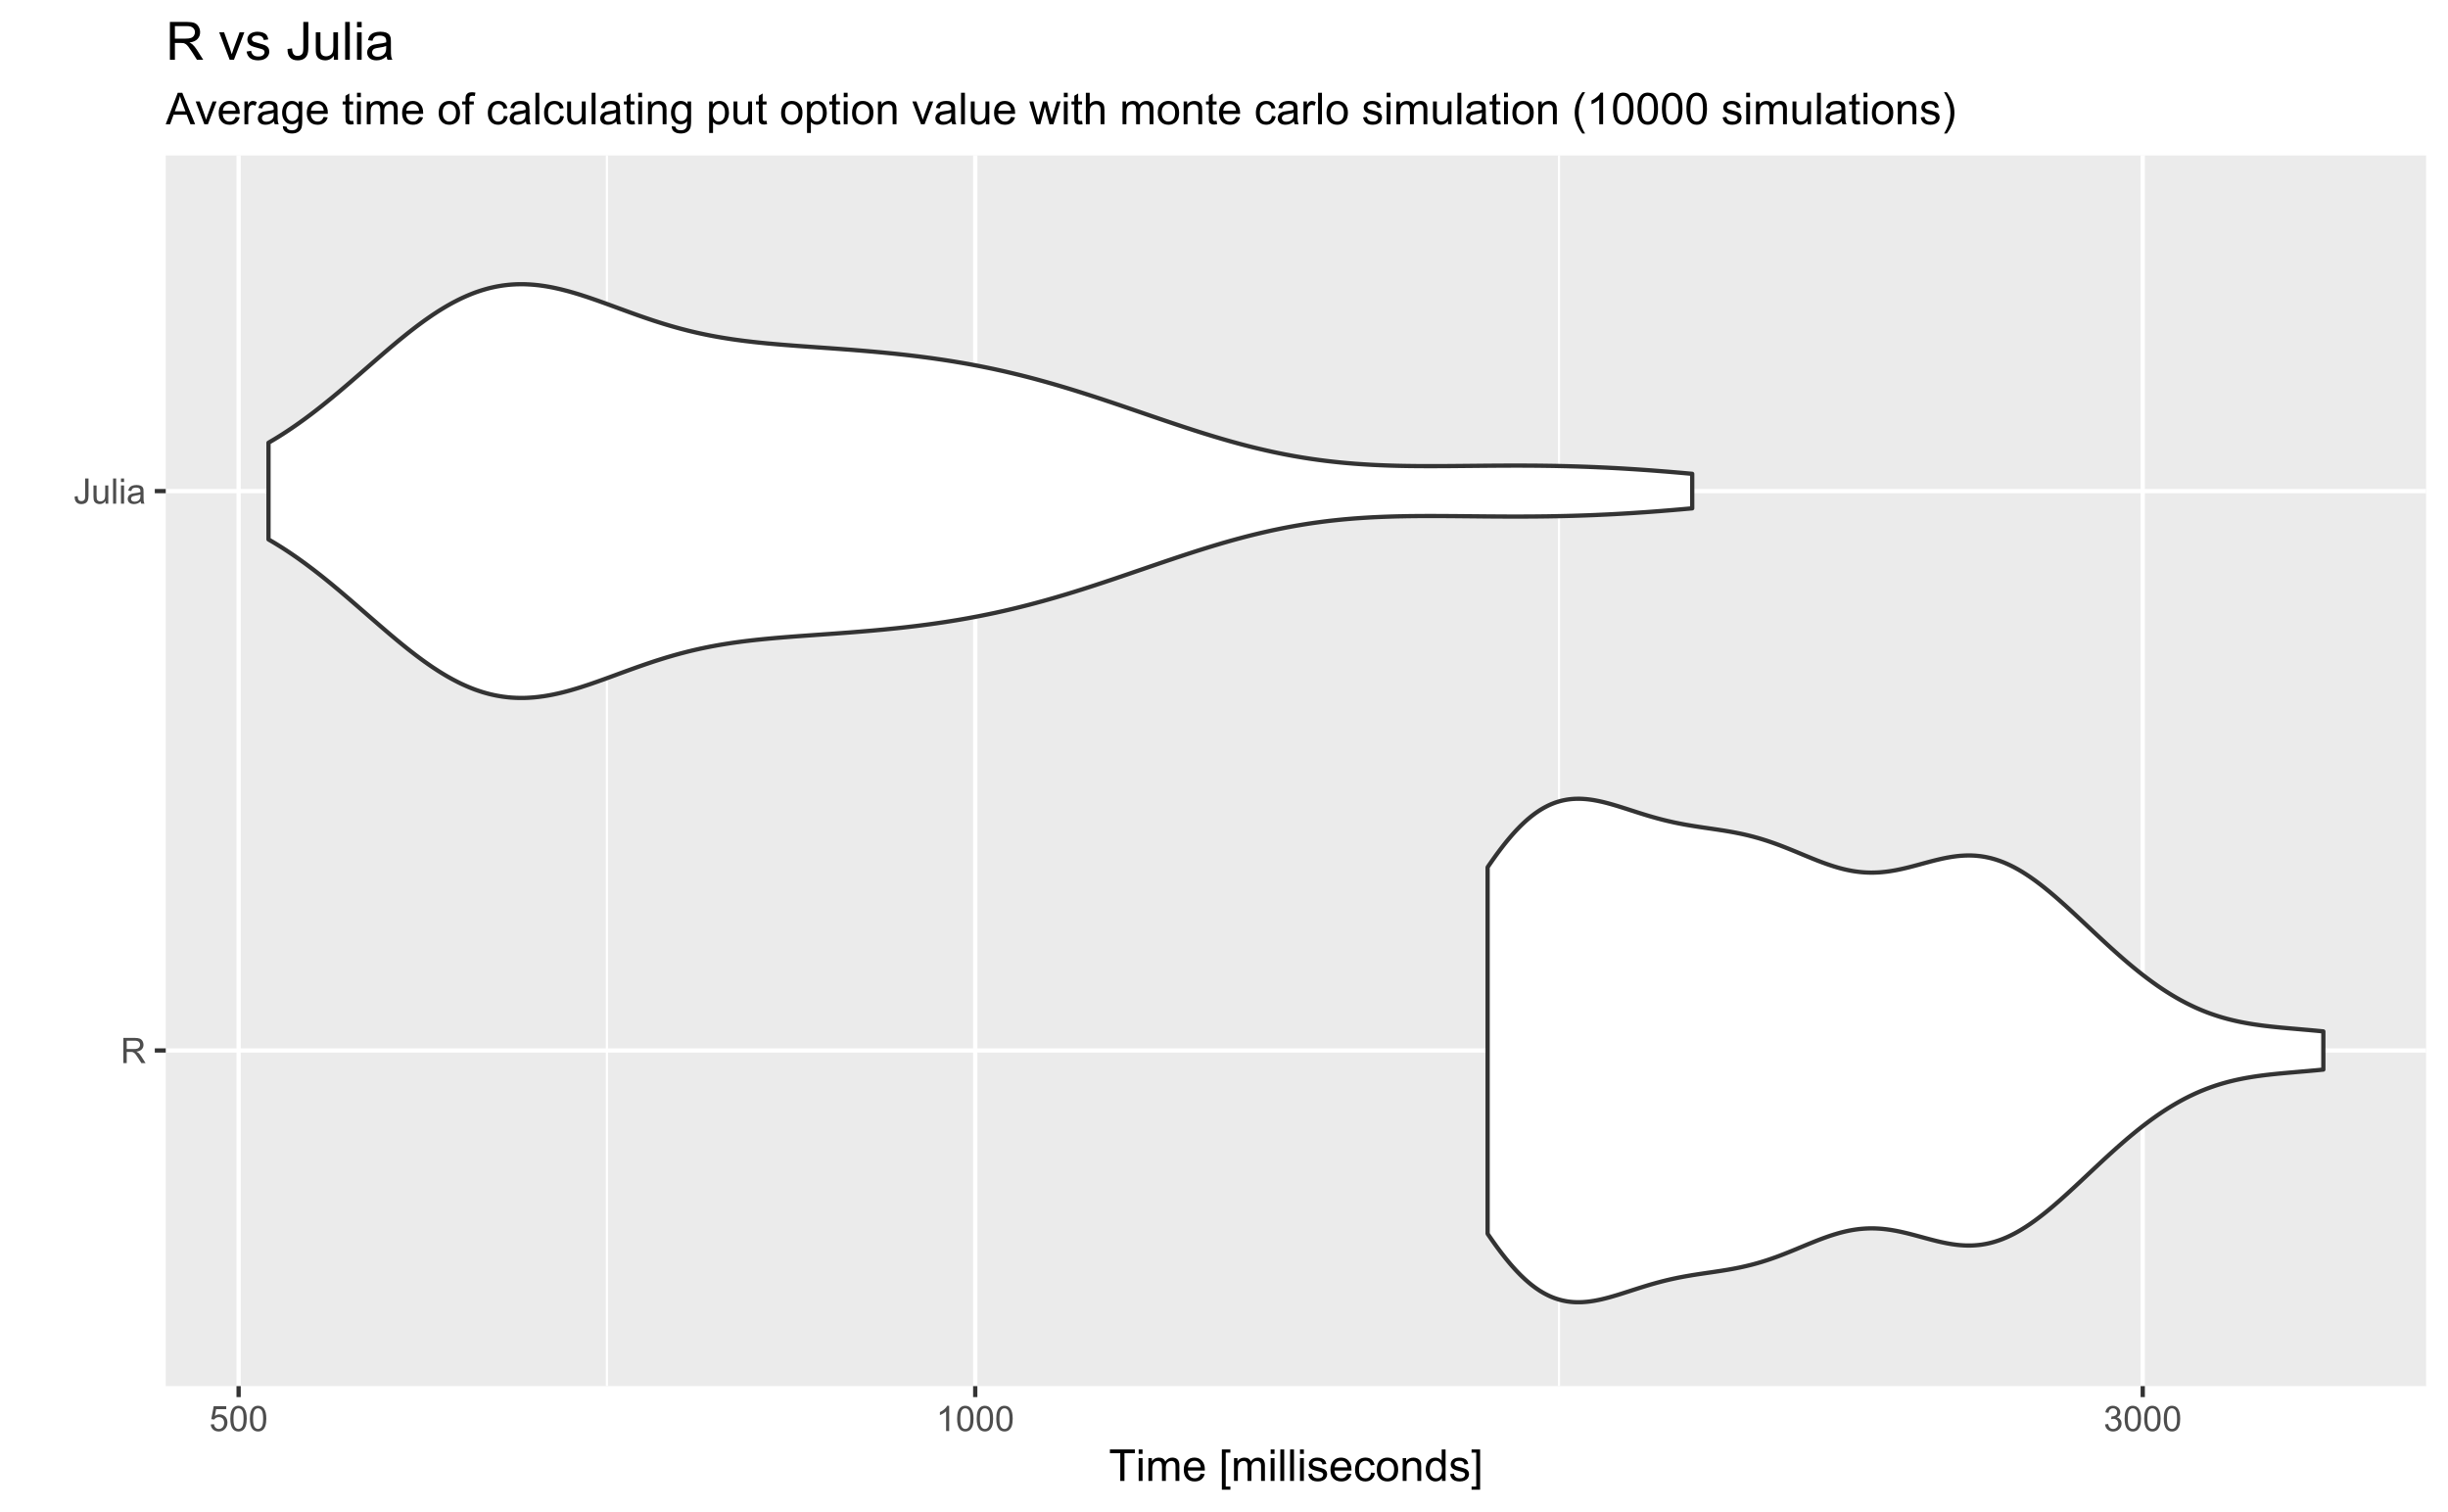 <?xml version="1.0" encoding="UTF-8"?>
<svg xmlns="http://www.w3.org/2000/svg" xmlns:xlink="http://www.w3.org/1999/xlink" width="612pt" height="378pt" viewBox="0 0 612 378" version="1.1">
<defs>
<g>
<symbol overflow="visible" id="glyph0-0">
<path style="stroke:none;" d="M 1.102 0 L 1.102 -5.5 L 5.5 -5.5 L 5.5 0 Z M 1.238 -0.137 L 5.363 -0.137 L 5.363 -5.363 L 1.238 -5.363 Z M 1.238 -0.137 "/>
</symbol>
<symbol overflow="visible" id="glyph0-1">
<path style="stroke:none;" d="M 0.691 0 L 0.691 -6.301 L 3.484 -6.301 C 4.043 -6.297 4.469 -6.242 4.766 -6.129 C 5.055 -6.016 5.289 -5.816 5.465 -5.531 C 5.637 -5.242 5.723 -4.926 5.727 -4.582 C 5.723 -4.133 5.578 -3.754 5.293 -3.449 C 5 -3.141 4.555 -2.945 3.953 -2.867 C 4.172 -2.758 4.34 -2.652 4.457 -2.551 C 4.695 -2.324 4.926 -2.047 5.148 -1.715 L 6.242 0 L 5.195 0 L 4.359 -1.312 C 4.117 -1.688 3.914 -1.977 3.758 -2.18 C 3.598 -2.379 3.457 -2.516 3.336 -2.598 C 3.207 -2.676 3.082 -2.734 2.957 -2.766 C 2.859 -2.785 2.703 -2.793 2.492 -2.797 L 1.527 -2.797 L 1.527 0 Z M 1.527 -3.52 L 3.316 -3.52 C 3.699 -3.516 3.996 -3.555 4.211 -3.637 C 4.422 -3.711 4.586 -3.836 4.699 -4.012 C 4.809 -4.184 4.863 -4.375 4.867 -4.582 C 4.863 -4.879 4.754 -5.121 4.543 -5.312 C 4.324 -5.504 3.984 -5.602 3.52 -5.602 L 1.527 -5.602 Z M 1.527 -3.52 "/>
</symbol>
<symbol overflow="visible" id="glyph0-2">
<path style="stroke:none;" d="M 0.254 -1.789 L 1.004 -1.891 C 1.02 -1.406 1.109 -1.078 1.273 -0.902 C 1.43 -0.723 1.652 -0.633 1.941 -0.637 C 2.148 -0.633 2.332 -0.68 2.484 -0.781 C 2.633 -0.875 2.734 -1.008 2.797 -1.172 C 2.852 -1.336 2.883 -1.598 2.883 -1.961 L 2.883 -6.301 L 3.719 -6.301 L 3.719 -2.008 C 3.715 -1.477 3.652 -1.066 3.527 -0.781 C 3.398 -0.488 3.195 -0.27 2.918 -0.117 C 2.641 0.031 2.316 0.105 1.945 0.109 C 1.391 0.105 0.965 -0.051 0.676 -0.367 C 0.379 -0.684 0.238 -1.156 0.254 -1.789 Z M 0.254 -1.789 "/>
</symbol>
<symbol overflow="visible" id="glyph0-3">
<path style="stroke:none;" d="M 3.57 0 L 3.57 -0.672 C 3.211 -0.156 2.73 0.098 2.121 0.102 C 1.852 0.098 1.598 0.051 1.367 -0.051 C 1.133 -0.152 0.961 -0.281 0.848 -0.441 C 0.734 -0.594 0.656 -0.785 0.609 -1.016 C 0.578 -1.164 0.562 -1.406 0.562 -1.734 L 0.562 -4.562 L 1.336 -4.562 L 1.336 -2.031 C 1.336 -1.625 1.352 -1.352 1.383 -1.215 C 1.43 -1.008 1.531 -0.848 1.691 -0.734 C 1.848 -0.617 2.043 -0.562 2.277 -0.562 C 2.508 -0.562 2.727 -0.621 2.93 -0.738 C 3.133 -0.855 3.273 -1.016 3.359 -1.227 C 3.441 -1.43 3.484 -1.727 3.488 -2.117 L 3.488 -4.562 L 4.262 -4.562 L 4.262 0 Z M 3.57 0 "/>
</symbol>
<symbol overflow="visible" id="glyph0-4">
<path style="stroke:none;" d="M 0.562 0 L 0.562 -6.301 L 1.336 -6.301 L 1.336 0 Z M 0.562 0 "/>
</symbol>
<symbol overflow="visible" id="glyph0-5">
<path style="stroke:none;" d="M 0.586 -5.41 L 0.586 -6.301 L 1.359 -6.301 L 1.359 -5.41 Z M 0.586 0 L 0.586 -4.562 L 1.359 -4.562 L 1.359 0 Z M 0.586 0 "/>
</symbol>
<symbol overflow="visible" id="glyph0-6">
<path style="stroke:none;" d="M 3.559 -0.562 C 3.27 -0.32 2.996 -0.148 2.73 -0.047 C 2.465 0.051 2.18 0.098 1.879 0.102 C 1.375 0.098 0.988 -0.02 0.719 -0.266 C 0.449 -0.508 0.316 -0.82 0.316 -1.203 C 0.316 -1.422 0.367 -1.629 0.469 -1.816 C 0.57 -2 0.703 -2.148 0.871 -2.262 C 1.031 -2.371 1.215 -2.453 1.426 -2.516 C 1.574 -2.551 1.805 -2.59 2.113 -2.629 C 2.734 -2.703 3.195 -2.793 3.492 -2.895 C 3.492 -3 3.492 -3.066 3.496 -3.098 C 3.492 -3.41 3.418 -3.633 3.277 -3.766 C 3.074 -3.938 2.781 -4.023 2.398 -4.027 C 2.031 -4.023 1.762 -3.961 1.59 -3.836 C 1.414 -3.707 1.289 -3.48 1.207 -3.16 L 0.453 -3.262 C 0.516 -3.582 0.629 -3.844 0.789 -4.043 C 0.945 -4.242 1.172 -4.395 1.473 -4.504 C 1.77 -4.609 2.117 -4.664 2.508 -4.668 C 2.898 -4.664 3.215 -4.617 3.457 -4.527 C 3.699 -4.434 3.879 -4.32 3.996 -4.184 C 4.109 -4.043 4.188 -3.867 4.238 -3.656 C 4.258 -3.523 4.27 -3.285 4.273 -2.945 L 4.273 -1.914 C 4.27 -1.191 4.289 -0.734 4.324 -0.547 C 4.355 -0.352 4.418 -0.172 4.52 0 L 3.711 0 C 3.629 -0.16 3.578 -0.348 3.559 -0.562 Z M 3.492 -2.289 C 3.211 -2.172 2.789 -2.074 2.23 -2 C 1.91 -1.949 1.684 -1.898 1.555 -1.844 C 1.422 -1.785 1.32 -1.699 1.25 -1.59 C 1.176 -1.477 1.141 -1.355 1.145 -1.227 C 1.141 -1.016 1.219 -0.844 1.379 -0.707 C 1.531 -0.57 1.762 -0.504 2.062 -0.504 C 2.359 -0.504 2.621 -0.566 2.855 -0.699 C 3.086 -0.824 3.258 -1.004 3.367 -1.234 C 3.449 -1.406 3.492 -1.664 3.492 -2.008 Z M 3.492 -2.289 "/>
</symbol>
<symbol overflow="visible" id="glyph0-7">
<path style="stroke:none;" d="M 0.367 -1.648 L 1.176 -1.719 C 1.234 -1.32 1.375 -1.023 1.594 -0.824 C 1.812 -0.625 2.078 -0.527 2.391 -0.527 C 2.762 -0.527 3.074 -0.668 3.336 -0.949 C 3.59 -1.23 3.719 -1.602 3.723 -2.066 C 3.719 -2.504 3.594 -2.852 3.348 -3.109 C 3.098 -3.363 2.773 -3.492 2.375 -3.492 C 2.125 -3.492 1.902 -3.434 1.703 -3.32 C 1.5 -3.207 1.344 -3.062 1.23 -2.883 L 0.504 -2.977 L 1.113 -6.215 L 4.246 -6.215 L 4.246 -5.473 L 1.73 -5.473 L 1.391 -3.781 C 1.766 -4.039 2.164 -4.172 2.582 -4.176 C 3.129 -4.172 3.594 -3.98 3.973 -3.605 C 4.352 -3.223 4.539 -2.734 4.543 -2.137 C 4.539 -1.562 4.375 -1.07 4.043 -0.656 C 3.637 -0.148 3.086 0.105 2.391 0.109 C 1.816 0.105 1.348 -0.051 0.984 -0.371 C 0.621 -0.691 0.414 -1.117 0.367 -1.648 Z M 0.367 -1.648 "/>
</symbol>
<symbol overflow="visible" id="glyph0-8">
<path style="stroke:none;" d="M 0.367 -3.105 C 0.363 -3.848 0.438 -4.445 0.594 -4.902 C 0.742 -5.355 0.973 -5.707 1.277 -5.953 C 1.578 -6.199 1.957 -6.32 2.418 -6.324 C 2.754 -6.32 3.051 -6.254 3.309 -6.121 C 3.562 -5.984 3.773 -5.789 3.938 -5.531 C 4.102 -5.273 4.23 -4.961 4.328 -4.594 C 4.422 -4.227 4.469 -3.73 4.473 -3.105 C 4.469 -2.367 4.395 -1.77 4.242 -1.316 C 4.09 -0.859 3.863 -0.508 3.562 -0.262 C 3.258 -0.016 2.875 0.105 2.418 0.109 C 1.809 0.105 1.332 -0.109 0.988 -0.547 C 0.57 -1.066 0.363 -1.922 0.367 -3.105 Z M 1.16 -3.105 C 1.16 -2.07 1.281 -1.379 1.523 -1.039 C 1.766 -0.695 2.062 -0.527 2.418 -0.527 C 2.773 -0.527 3.074 -0.699 3.316 -1.043 C 3.559 -1.387 3.68 -2.074 3.68 -3.105 C 3.68 -4.145 3.559 -4.832 3.316 -5.172 C 3.074 -5.512 2.77 -5.684 2.41 -5.684 C 2.051 -5.684 1.77 -5.531 1.559 -5.234 C 1.293 -4.844 1.16 -4.137 1.16 -3.105 Z M 1.16 -3.105 "/>
</symbol>
<symbol overflow="visible" id="glyph0-9">
<path style="stroke:none;" d="M 3.277 0 L 2.504 0 L 2.504 -4.93 C 2.316 -4.75 2.074 -4.574 1.773 -4.395 C 1.469 -4.215 1.195 -4.082 0.957 -3.996 L 0.957 -4.742 C 1.387 -4.941 1.766 -5.188 2.09 -5.48 C 2.414 -5.77 2.645 -6.051 2.781 -6.324 L 3.277 -6.324 Z M 3.277 0 "/>
</symbol>
<symbol overflow="visible" id="glyph0-10">
<path style="stroke:none;" d="M 0.371 -1.664 L 1.145 -1.766 C 1.23 -1.324 1.383 -1.008 1.598 -0.816 C 1.809 -0.621 2.066 -0.527 2.375 -0.527 C 2.734 -0.527 3.043 -0.652 3.297 -0.906 C 3.547 -1.156 3.672 -1.469 3.676 -1.844 C 3.672 -2.195 3.555 -2.488 3.324 -2.719 C 3.09 -2.949 2.797 -3.062 2.441 -3.066 C 2.293 -3.062 2.109 -3.035 1.895 -2.98 L 1.98 -3.66 C 2.031 -3.652 2.07 -3.648 2.105 -3.652 C 2.434 -3.648 2.73 -3.734 2.996 -3.91 C 3.254 -4.078 3.387 -4.344 3.391 -4.703 C 3.387 -4.984 3.289 -5.219 3.102 -5.406 C 2.906 -5.59 2.66 -5.684 2.359 -5.688 C 2.055 -5.684 1.805 -5.59 1.605 -5.402 C 1.402 -5.215 1.273 -4.93 1.219 -4.555 L 0.445 -4.691 C 0.539 -5.207 0.754 -5.609 1.09 -5.895 C 1.426 -6.18 1.844 -6.32 2.344 -6.324 C 2.688 -6.32 3.004 -6.246 3.293 -6.102 C 3.582 -5.953 3.801 -5.754 3.953 -5.5 C 4.105 -5.242 4.184 -4.973 4.184 -4.688 C 4.184 -4.414 4.109 -4.164 3.965 -3.945 C 3.816 -3.719 3.602 -3.543 3.316 -3.41 C 3.688 -3.324 3.977 -3.145 4.184 -2.875 C 4.391 -2.602 4.492 -2.262 4.496 -1.859 C 4.492 -1.305 4.293 -0.84 3.895 -0.461 C 3.492 -0.078 2.984 0.109 2.371 0.113 C 1.816 0.109 1.355 -0.051 0.992 -0.379 C 0.625 -0.707 0.418 -1.137 0.371 -1.664 Z M 0.371 -1.664 "/>
</symbol>
<symbol overflow="visible" id="glyph1-0">
<path style="stroke:none;" d="M 1.375 0 L 1.375 -6.875 L 6.875 -6.875 L 6.875 0 Z M 1.547 -0.172 L 6.703 -0.172 L 6.703 -6.703 L 1.547 -6.703 Z M 1.547 -0.172 "/>
</symbol>
<symbol overflow="visible" id="glyph1-1">
<path style="stroke:none;" d="M 2.852 0 L 2.852 -6.945 L 0.258 -6.945 L 0.258 -7.875 L 6.5 -7.875 L 6.5 -6.945 L 3.895 -6.945 L 3.895 0 Z M 2.852 0 "/>
</symbol>
<symbol overflow="visible" id="glyph1-2">
<path style="stroke:none;" d="M 0.73 -6.762 L 0.73 -7.875 L 1.695 -7.875 L 1.695 -6.762 Z M 0.73 0 L 0.73 -5.703 L 1.695 -5.703 L 1.695 0 Z M 0.73 0 "/>
</symbol>
<symbol overflow="visible" id="glyph1-3">
<path style="stroke:none;" d="M 0.727 0 L 0.727 -5.703 L 1.59 -5.703 L 1.59 -4.902 C 1.766 -5.18 2.004 -5.406 2.305 -5.578 C 2.598 -5.746 2.938 -5.828 3.32 -5.832 C 3.738 -5.828 4.086 -5.742 4.359 -5.566 C 4.629 -5.391 4.816 -5.145 4.93 -4.836 C 5.379 -5.496 5.969 -5.828 6.691 -5.832 C 7.254 -5.828 7.688 -5.672 7.996 -5.363 C 8.297 -5.047 8.449 -4.566 8.453 -3.914 L 8.453 0 L 7.492 0 L 7.492 -3.594 C 7.488 -3.977 7.457 -4.254 7.398 -4.426 C 7.332 -4.594 7.219 -4.734 7.059 -4.84 C 6.891 -4.941 6.695 -4.992 6.477 -4.996 C 6.07 -4.992 5.738 -4.859 5.477 -4.594 C 5.211 -4.328 5.078 -3.898 5.082 -3.312 L 5.082 0 L 4.113 0 L 4.113 -3.707 C 4.113 -4.133 4.031 -4.453 3.875 -4.672 C 3.715 -4.883 3.461 -4.992 3.105 -4.996 C 2.832 -4.992 2.578 -4.922 2.348 -4.781 C 2.117 -4.637 1.949 -4.426 1.848 -4.152 C 1.738 -3.875 1.688 -3.477 1.691 -2.961 L 1.691 0 Z M 0.727 0 "/>
</symbol>
<symbol overflow="visible" id="glyph1-4">
<path style="stroke:none;" d="M 4.629 -1.836 L 5.629 -1.715 C 5.469 -1.125 5.176 -0.672 4.75 -0.352 C 4.324 -0.031 3.781 0.129 3.121 0.129 C 2.281 0.129 1.617 -0.125 1.133 -0.641 C 0.641 -1.152 0.398 -1.875 0.402 -2.805 C 0.398 -3.762 0.645 -4.504 1.145 -5.035 C 1.637 -5.562 2.277 -5.828 3.066 -5.832 C 3.824 -5.828 4.449 -5.57 4.934 -5.051 C 5.418 -4.531 5.66 -3.801 5.66 -2.863 C 5.66 -2.805 5.656 -2.719 5.656 -2.605 L 1.402 -2.605 C 1.434 -1.977 1.613 -1.496 1.934 -1.164 C 2.25 -0.828 2.645 -0.66 3.125 -0.664 C 3.477 -0.66 3.781 -0.754 4.031 -0.945 C 4.281 -1.129 4.48 -1.426 4.629 -1.836 Z M 1.457 -3.398 L 4.641 -3.398 C 4.598 -3.879 4.473 -4.238 4.273 -4.48 C 3.961 -4.852 3.562 -5.039 3.078 -5.039 C 2.629 -5.039 2.258 -4.891 1.957 -4.594 C 1.652 -4.297 1.484 -3.898 1.457 -3.398 Z M 1.457 -3.398 "/>
</symbol>
<symbol overflow="visible" id="glyph1-5">
<path style="stroke:none;" d=""/>
</symbol>
<symbol overflow="visible" id="glyph1-6">
<path style="stroke:none;" d="M 0.746 2.188 L 0.746 -7.875 L 2.879 -7.875 L 2.879 -7.074 L 1.715 -7.074 L 1.715 1.387 L 2.879 1.387 L 2.879 2.188 Z M 0.746 2.188 "/>
</symbol>
<symbol overflow="visible" id="glyph1-7">
<path style="stroke:none;" d="M 0.703 0 L 0.703 -7.875 L 1.672 -7.875 L 1.672 0 Z M 0.703 0 "/>
</symbol>
<symbol overflow="visible" id="glyph1-8">
<path style="stroke:none;" d="M 0.34 -1.703 L 1.293 -1.852 C 1.344 -1.469 1.492 -1.172 1.742 -0.969 C 1.984 -0.762 2.328 -0.66 2.773 -0.664 C 3.211 -0.66 3.539 -0.75 3.758 -0.934 C 3.969 -1.113 4.078 -1.328 4.082 -1.574 C 4.078 -1.789 3.984 -1.961 3.797 -2.09 C 3.664 -2.172 3.332 -2.281 2.809 -2.418 C 2.098 -2.594 1.605 -2.75 1.332 -2.883 C 1.055 -3.012 0.848 -3.191 0.711 -3.422 C 0.566 -3.652 0.496 -3.906 0.5 -4.188 C 0.496 -4.441 0.555 -4.676 0.672 -4.895 C 0.785 -5.105 0.945 -5.289 1.148 -5.438 C 1.297 -5.547 1.5 -5.637 1.762 -5.715 C 2.02 -5.789 2.301 -5.828 2.602 -5.832 C 3.047 -5.828 3.438 -5.766 3.777 -5.637 C 4.113 -5.508 4.363 -5.332 4.527 -5.113 C 4.688 -4.891 4.797 -4.598 4.859 -4.234 L 3.914 -4.102 C 3.871 -4.395 3.746 -4.621 3.543 -4.789 C 3.336 -4.953 3.043 -5.039 2.668 -5.039 C 2.223 -5.039 1.906 -4.965 1.719 -4.816 C 1.523 -4.668 1.43 -4.496 1.434 -4.301 C 1.43 -4.176 1.469 -4.062 1.551 -3.965 C 1.629 -3.859 1.754 -3.773 1.922 -3.707 C 2.016 -3.668 2.301 -3.586 2.777 -3.461 C 3.461 -3.273 3.938 -3.121 4.207 -3.008 C 4.477 -2.891 4.688 -2.723 4.844 -2.504 C 4.996 -2.277 5.074 -2.004 5.074 -1.676 C 5.074 -1.352 4.98 -1.047 4.793 -0.766 C 4.605 -0.48 4.332 -0.262 3.98 -0.105 C 3.621 0.051 3.223 0.129 2.777 0.129 C 2.035 0.129 1.469 -0.023 1.082 -0.332 C 0.691 -0.641 0.445 -1.098 0.34 -1.703 Z M 0.34 -1.703 "/>
</symbol>
<symbol overflow="visible" id="glyph1-9">
<path style="stroke:none;" d="M 4.445 -2.09 L 5.398 -1.965 C 5.289 -1.309 5.023 -0.797 4.598 -0.426 C 4.168 -0.055 3.645 0.129 3.023 0.129 C 2.242 0.129 1.613 -0.125 1.141 -0.637 C 0.664 -1.145 0.426 -1.875 0.43 -2.832 C 0.426 -3.441 0.527 -3.98 0.734 -4.445 C 0.938 -4.906 1.25 -5.254 1.668 -5.484 C 2.082 -5.715 2.535 -5.828 3.031 -5.832 C 3.645 -5.828 4.152 -5.672 4.547 -5.363 C 4.941 -5.047 5.191 -4.602 5.305 -4.027 L 4.367 -3.883 C 4.273 -4.262 4.117 -4.551 3.891 -4.746 C 3.664 -4.941 3.387 -5.039 3.066 -5.039 C 2.574 -5.039 2.18 -4.863 1.879 -4.516 C 1.57 -4.164 1.418 -3.613 1.422 -2.859 C 1.418 -2.09 1.566 -1.531 1.863 -1.184 C 2.156 -0.836 2.539 -0.66 3.012 -0.664 C 3.391 -0.66 3.707 -0.777 3.961 -1.012 C 4.215 -1.242 4.375 -1.602 4.445 -2.09 Z M 4.445 -2.09 "/>
</symbol>
<symbol overflow="visible" id="glyph1-10">
<path style="stroke:none;" d="M 0.367 -2.852 C 0.363 -3.906 0.656 -4.688 1.246 -5.199 C 1.734 -5.617 2.332 -5.828 3.039 -5.832 C 3.82 -5.828 4.461 -5.574 4.961 -5.062 C 5.457 -4.547 5.707 -3.836 5.711 -2.934 C 5.707 -2.195 5.598 -1.617 5.379 -1.199 C 5.156 -0.777 4.832 -0.449 4.414 -0.219 C 3.992 0.016 3.535 0.129 3.039 0.129 C 2.238 0.129 1.594 -0.125 1.105 -0.637 C 0.609 -1.148 0.363 -1.887 0.367 -2.852 Z M 1.359 -2.852 C 1.359 -2.121 1.516 -1.574 1.836 -1.211 C 2.152 -0.844 2.555 -0.66 3.039 -0.664 C 3.516 -0.66 3.914 -0.844 4.234 -1.211 C 4.551 -1.574 4.711 -2.133 4.715 -2.883 C 4.711 -3.586 4.551 -4.117 4.234 -4.484 C 3.91 -4.844 3.512 -5.027 3.039 -5.031 C 2.555 -5.027 2.152 -4.848 1.836 -4.488 C 1.516 -4.129 1.359 -3.582 1.359 -2.852 Z M 1.359 -2.852 "/>
</symbol>
<symbol overflow="visible" id="glyph1-11">
<path style="stroke:none;" d="M 0.727 0 L 0.727 -5.703 L 1.594 -5.703 L 1.594 -4.895 C 2.012 -5.516 2.617 -5.828 3.41 -5.832 C 3.754 -5.828 4.066 -5.766 4.355 -5.645 C 4.641 -5.52 4.859 -5.359 5.004 -5.16 C 5.145 -4.957 5.242 -4.719 5.305 -4.445 C 5.336 -4.266 5.355 -3.953 5.359 -3.508 L 5.359 0 L 4.395 0 L 4.395 -3.469 C 4.395 -3.863 4.355 -4.156 4.281 -4.352 C 4.203 -4.543 4.07 -4.699 3.879 -4.82 C 3.688 -4.934 3.461 -4.992 3.207 -4.996 C 2.793 -4.992 2.438 -4.859 2.141 -4.602 C 1.836 -4.336 1.688 -3.844 1.691 -3.117 L 1.691 0 Z M 0.727 0 "/>
</symbol>
<symbol overflow="visible" id="glyph1-12">
<path style="stroke:none;" d="M 4.426 0 L 4.426 -0.719 C 4.059 -0.152 3.527 0.129 2.832 0.129 C 2.371 0.129 1.953 0.004 1.574 -0.246 C 1.191 -0.496 0.895 -0.844 0.688 -1.297 C 0.477 -1.742 0.375 -2.262 0.375 -2.848 C 0.375 -3.414 0.469 -3.93 0.66 -4.395 C 0.848 -4.859 1.133 -5.215 1.516 -5.461 C 1.895 -5.707 2.32 -5.828 2.789 -5.832 C 3.133 -5.828 3.438 -5.758 3.707 -5.613 C 3.973 -5.469 4.191 -5.277 4.359 -5.047 L 4.359 -7.875 L 5.324 -7.875 L 5.324 0 Z M 1.371 -2.848 C 1.371 -2.113 1.523 -1.566 1.832 -1.207 C 2.137 -0.844 2.5 -0.66 2.922 -0.664 C 3.34 -0.66 3.699 -0.836 3.996 -1.184 C 4.293 -1.527 4.441 -2.055 4.441 -2.766 C 4.441 -3.547 4.289 -4.117 3.988 -4.484 C 3.688 -4.844 3.316 -5.027 2.879 -5.031 C 2.445 -5.027 2.086 -4.852 1.801 -4.504 C 1.512 -4.152 1.371 -3.602 1.371 -2.848 Z M 1.371 -2.848 "/>
</symbol>
<symbol overflow="visible" id="glyph1-13">
<path style="stroke:none;" d="M 2.344 2.188 L 0.211 2.188 L 0.211 1.387 L 1.375 1.387 L 1.375 -7.074 L 0.211 -7.074 L 0.211 -7.875 L 2.344 -7.875 Z M 2.344 2.188 "/>
</symbol>
<symbol overflow="visible" id="glyph1-14">
<path style="stroke:none;" d="M -0.016 0 L 3.008 -7.875 L 4.129 -7.875 L 7.352 0 L 6.164 0 L 5.246 -2.383 L 1.953 -2.383 L 1.09 0 Z M 2.258 -3.234 L 4.926 -3.234 L 4.102 -5.414 C 3.852 -6.074 3.664 -6.617 3.547 -7.047 C 3.441 -6.539 3.301 -6.039 3.121 -5.543 Z M 2.258 -3.234 "/>
</symbol>
<symbol overflow="visible" id="glyph1-15">
<path style="stroke:none;" d="M 2.309 0 L 0.141 -5.703 L 1.16 -5.703 L 2.383 -2.289 C 2.512 -1.918 2.633 -1.535 2.75 -1.141 C 2.832 -1.438 2.953 -1.797 3.109 -2.223 L 4.379 -5.703 L 5.371 -5.703 L 3.211 0 Z M 2.309 0 "/>
</symbol>
<symbol overflow="visible" id="glyph1-16">
<path style="stroke:none;" d="M 0.715 0 L 0.715 -5.703 L 1.586 -5.703 L 1.586 -4.84 C 1.805 -5.242 2.008 -5.508 2.199 -5.637 C 2.383 -5.766 2.59 -5.828 2.82 -5.832 C 3.141 -5.828 3.473 -5.727 3.812 -5.523 L 3.48 -4.625 C 3.242 -4.762 3.004 -4.832 2.773 -4.836 C 2.555 -4.832 2.363 -4.77 2.199 -4.645 C 2.027 -4.516 1.91 -4.34 1.844 -4.113 C 1.73 -3.77 1.676 -3.391 1.68 -2.984 L 1.68 0 Z M 0.715 0 "/>
</symbol>
<symbol overflow="visible" id="glyph1-17">
<path style="stroke:none;" d="M 4.445 -0.703 C 4.086 -0.398 3.742 -0.184 3.414 -0.059 C 3.082 0.066 2.727 0.129 2.348 0.129 C 1.719 0.129 1.238 -0.023 0.902 -0.328 C 0.566 -0.633 0.398 -1.023 0.398 -1.504 C 0.398 -1.781 0.461 -2.035 0.586 -2.27 C 0.711 -2.496 0.875 -2.684 1.086 -2.824 C 1.289 -2.965 1.523 -3.07 1.781 -3.141 C 1.969 -3.191 2.254 -3.238 2.641 -3.289 C 3.418 -3.375 3.992 -3.488 4.367 -3.621 C 4.367 -3.754 4.371 -3.836 4.371 -3.871 C 4.371 -4.266 4.277 -4.543 4.098 -4.703 C 3.848 -4.918 3.48 -5.027 2.996 -5.031 C 2.539 -5.027 2.203 -4.949 1.988 -4.793 C 1.77 -4.633 1.609 -4.352 1.508 -3.949 L 0.562 -4.078 C 0.648 -4.48 0.789 -4.805 0.988 -5.055 C 1.184 -5.301 1.469 -5.492 1.844 -5.629 C 2.215 -5.762 2.645 -5.828 3.137 -5.832 C 3.621 -5.828 4.02 -5.773 4.324 -5.66 C 4.629 -5.543 4.852 -5.398 4.996 -5.227 C 5.137 -5.055 5.238 -4.836 5.297 -4.57 C 5.328 -4.406 5.344 -4.109 5.344 -3.68 L 5.344 -2.391 C 5.344 -1.492 5.363 -0.922 5.406 -0.684 C 5.445 -0.445 5.527 -0.219 5.648 0 L 4.641 0 C 4.539 -0.199 4.473 -0.434 4.445 -0.703 Z M 4.367 -2.863 C 4.012 -2.719 3.488 -2.598 2.789 -2.496 C 2.391 -2.438 2.105 -2.371 1.941 -2.301 C 1.773 -2.227 1.648 -2.121 1.562 -1.988 C 1.473 -1.848 1.43 -1.695 1.43 -1.531 C 1.43 -1.27 1.527 -1.055 1.723 -0.887 C 1.918 -0.711 2.203 -0.625 2.578 -0.629 C 2.949 -0.625 3.277 -0.707 3.57 -0.871 C 3.859 -1.031 4.074 -1.254 4.211 -1.543 C 4.312 -1.754 4.363 -2.078 4.367 -2.508 Z M 4.367 -2.863 "/>
</symbol>
<symbol overflow="visible" id="glyph1-18">
<path style="stroke:none;" d="M 0.547 0.473 L 1.488 0.613 C 1.527 0.898 1.637 1.109 1.816 1.246 C 2.055 1.422 2.379 1.512 2.797 1.516 C 3.242 1.512 3.59 1.422 3.832 1.246 C 4.074 1.062 4.238 0.812 4.328 0.492 C 4.379 0.297 4.402 -0.113 4.398 -0.746 C 3.973 -0.246 3.445 0 2.82 0 C 2.031 0 1.426 -0.281 1 -0.848 C 0.566 -1.41 0.352 -2.09 0.355 -2.883 C 0.352 -3.426 0.449 -3.926 0.648 -4.391 C 0.844 -4.848 1.129 -5.203 1.504 -5.457 C 1.875 -5.703 2.316 -5.828 2.824 -5.832 C 3.496 -5.828 4.051 -5.559 4.492 -5.016 L 4.492 -5.703 L 5.383 -5.703 L 5.383 -0.773 C 5.379 0.113 5.289 0.742 5.109 1.113 C 4.93 1.484 4.641 1.777 4.25 1.992 C 3.855 2.207 3.375 2.312 2.805 2.316 C 2.121 2.312 1.57 2.16 1.152 1.855 C 0.734 1.547 0.531 1.086 0.547 0.473 Z M 1.348 -2.953 C 1.348 -2.203 1.496 -1.656 1.793 -1.316 C 2.09 -0.969 2.461 -0.797 2.91 -0.801 C 3.352 -0.797 3.723 -0.969 4.027 -1.312 C 4.324 -1.656 4.477 -2.191 4.48 -2.922 C 4.477 -3.617 4.32 -4.145 4.016 -4.5 C 3.703 -4.852 3.332 -5.027 2.895 -5.031 C 2.465 -5.027 2.098 -4.852 1.797 -4.508 C 1.496 -4.156 1.348 -3.641 1.348 -2.953 Z M 1.348 -2.953 "/>
</symbol>
<symbol overflow="visible" id="glyph1-19">
<path style="stroke:none;" d="M 2.836 -0.863 L 2.977 -0.012 C 2.703 0.043 2.457 0.07 2.246 0.074 C 1.891 0.07 1.621 0.02 1.43 -0.09 C 1.234 -0.199 1.098 -0.348 1.02 -0.527 C 0.941 -0.707 0.902 -1.086 0.902 -1.672 L 0.902 -4.953 L 0.195 -4.953 L 0.195 -5.703 L 0.902 -5.703 L 0.902 -7.117 L 1.863 -7.695 L 1.863 -5.703 L 2.836 -5.703 L 2.836 -4.953 L 1.863 -4.953 L 1.863 -1.617 C 1.863 -1.34 1.879 -1.16 1.914 -1.086 C 1.945 -1.004 2 -0.941 2.078 -0.898 C 2.152 -0.848 2.262 -0.824 2.41 -0.828 C 2.516 -0.824 2.66 -0.836 2.836 -0.863 Z M 2.836 -0.863 "/>
</symbol>
<symbol overflow="visible" id="glyph1-20">
<path style="stroke:none;" d="M 0.957 0 L 0.957 -4.953 L 0.102 -4.953 L 0.102 -5.703 L 0.957 -5.703 L 0.957 -6.312 C 0.953 -6.691 0.988 -6.977 1.059 -7.164 C 1.148 -7.41 1.312 -7.613 1.551 -7.773 C 1.781 -7.926 2.109 -8.004 2.535 -8.008 C 2.805 -8.004 3.105 -7.973 3.438 -7.91 L 3.293 -7.07 C 3.09 -7.102 2.898 -7.117 2.723 -7.121 C 2.426 -7.117 2.219 -7.055 2.098 -6.934 C 1.977 -6.805 1.914 -6.57 1.918 -6.23 L 1.918 -5.703 L 3.031 -5.703 L 3.031 -4.953 L 1.918 -4.953 L 1.918 0 Z M 0.957 0 "/>
</symbol>
<symbol overflow="visible" id="glyph1-21">
<path style="stroke:none;" d="M 4.465 0 L 4.465 -0.836 C 4.02 -0.191 3.414 0.129 2.652 0.129 C 2.312 0.129 2 0.066 1.711 -0.062 C 1.418 -0.191 1.199 -0.355 1.059 -0.551 C 0.914 -0.746 0.816 -0.984 0.762 -1.266 C 0.723 -1.453 0.703 -1.754 0.703 -2.172 L 0.703 -5.703 L 1.672 -5.703 L 1.672 -2.539 C 1.668 -2.031 1.688 -1.691 1.73 -1.52 C 1.785 -1.262 1.914 -1.062 2.113 -0.922 C 2.309 -0.773 2.555 -0.703 2.848 -0.703 C 3.137 -0.703 3.406 -0.777 3.66 -0.926 C 3.914 -1.074 4.094 -1.273 4.199 -1.531 C 4.305 -1.785 4.359 -2.16 4.359 -2.648 L 4.359 -5.703 L 5.328 -5.703 L 5.328 0 Z M 4.465 0 "/>
</symbol>
<symbol overflow="visible" id="glyph1-22">
<path style="stroke:none;" d="M 0.727 2.188 L 0.727 -5.703 L 1.605 -5.703 L 1.605 -4.961 C 1.812 -5.25 2.047 -5.469 2.309 -5.613 C 2.57 -5.758 2.887 -5.828 3.262 -5.832 C 3.746 -5.828 4.176 -5.703 4.551 -5.457 C 4.922 -5.203 5.203 -4.852 5.391 -4.395 C 5.578 -3.938 5.672 -3.438 5.676 -2.895 C 5.672 -2.309 5.566 -1.781 5.359 -1.316 C 5.148 -0.848 4.844 -0.488 4.449 -0.242 C 4.047 0.008 3.629 0.129 3.191 0.129 C 2.867 0.129 2.578 0.062 2.32 -0.074 C 2.062 -0.211 1.852 -0.383 1.691 -0.59 L 1.691 2.188 Z M 1.602 -2.82 C 1.598 -2.082 1.746 -1.539 2.047 -1.191 C 2.34 -0.836 2.699 -0.66 3.125 -0.664 C 3.551 -0.66 3.918 -0.844 4.227 -1.211 C 4.531 -1.574 4.688 -2.137 4.688 -2.898 C 4.688 -3.625 4.535 -4.168 4.238 -4.531 C 3.938 -4.891 3.582 -5.074 3.168 -5.074 C 2.754 -5.074 2.391 -4.879 2.074 -4.496 C 1.758 -4.109 1.598 -3.551 1.602 -2.82 Z M 1.602 -2.82 "/>
</symbol>
<symbol overflow="visible" id="glyph1-23">
<path style="stroke:none;" d="M 1.777 0 L 0.031 -5.703 L 1.031 -5.703 L 1.938 -2.41 L 2.277 -1.188 C 2.289 -1.246 2.387 -1.637 2.574 -2.363 L 3.48 -5.703 L 4.473 -5.703 L 5.328 -2.395 L 5.613 -1.305 L 5.941 -2.406 L 6.918 -5.703 L 7.859 -5.703 L 6.074 0 L 5.07 0 L 4.164 -3.414 L 3.941 -4.387 L 2.789 0 Z M 1.777 0 "/>
</symbol>
<symbol overflow="visible" id="glyph1-24">
<path style="stroke:none;" d="M 0.727 0 L 0.727 -7.875 L 1.691 -7.875 L 1.691 -5.047 C 2.141 -5.566 2.711 -5.828 3.398 -5.832 C 3.82 -5.828 4.188 -5.746 4.5 -5.582 C 4.812 -5.414 5.035 -5.184 5.168 -4.891 C 5.301 -4.598 5.367 -4.172 5.371 -3.613 L 5.371 0 L 4.406 0 L 4.406 -3.613 C 4.406 -4.094 4.301 -4.445 4.09 -4.668 C 3.879 -4.887 3.582 -4.996 3.203 -5 C 2.914 -4.996 2.645 -4.922 2.395 -4.777 C 2.141 -4.625 1.961 -4.426 1.852 -4.172 C 1.742 -3.918 1.688 -3.566 1.691 -3.121 L 1.691 0 Z M 0.727 0 "/>
</symbol>
<symbol overflow="visible" id="glyph1-25">
<path style="stroke:none;" d="M 2.574 2.316 C 2.035 1.637 1.586 0.852 1.219 -0.047 C 0.848 -0.949 0.66 -1.883 0.664 -2.852 C 0.66 -3.699 0.801 -4.516 1.078 -5.301 C 1.398 -6.203 1.895 -7.105 2.574 -8.008 L 3.266 -8.008 C 2.828 -7.262 2.543 -6.73 2.406 -6.414 C 2.184 -5.918 2.012 -5.402 1.891 -4.867 C 1.734 -4.195 1.656 -3.523 1.66 -2.848 C 1.656 -1.121 2.191 0.598 3.266 2.316 Z M 2.574 2.316 "/>
</symbol>
<symbol overflow="visible" id="glyph1-26">
<path style="stroke:none;" d="M 4.098 0 L 3.133 0 L 3.133 -6.16 C 2.895 -5.934 2.59 -5.711 2.215 -5.492 C 1.836 -5.266 1.496 -5.102 1.199 -4.996 L 1.199 -5.93 C 1.734 -6.184 2.207 -6.488 2.613 -6.852 C 3.02 -7.211 3.305 -7.562 3.477 -7.906 L 4.098 -7.906 Z M 4.098 0 "/>
</symbol>
<symbol overflow="visible" id="glyph1-27">
<path style="stroke:none;" d="M 0.457 -3.883 C 0.457 -4.812 0.551 -5.562 0.742 -6.133 C 0.934 -6.699 1.219 -7.137 1.598 -7.445 C 1.973 -7.75 2.449 -7.902 3.023 -7.906 C 3.445 -7.902 3.812 -7.816 4.133 -7.648 C 4.449 -7.477 4.715 -7.234 4.926 -6.914 C 5.133 -6.594 5.297 -6.203 5.414 -5.742 C 5.531 -5.281 5.59 -4.66 5.59 -3.883 C 5.59 -2.957 5.492 -2.211 5.305 -1.645 C 5.113 -1.078 4.832 -0.641 4.457 -0.332 C 4.078 -0.023 3.602 0.129 3.023 0.133 C 2.266 0.129 1.668 -0.141 1.234 -0.684 C 0.715 -1.336 0.457 -2.402 0.457 -3.883 Z M 1.449 -3.883 C 1.445 -2.59 1.598 -1.73 1.902 -1.301 C 2.203 -0.871 2.578 -0.656 3.023 -0.66 C 3.469 -0.656 3.84 -0.871 4.145 -1.305 C 4.441 -1.73 4.594 -2.59 4.598 -3.883 C 4.594 -5.176 4.441 -6.035 4.145 -6.465 C 3.84 -6.887 3.465 -7.102 3.012 -7.105 C 2.566 -7.102 2.211 -6.914 1.949 -6.543 C 1.613 -6.059 1.445 -5.172 1.449 -3.883 Z M 1.449 -3.883 "/>
</symbol>
<symbol overflow="visible" id="glyph1-28">
<path style="stroke:none;" d="M 1.359 2.316 L 0.664 2.316 C 1.734 0.598 2.273 -1.121 2.273 -2.848 C 2.273 -3.52 2.195 -4.188 2.039 -4.852 C 1.918 -5.387 1.746 -5.902 1.531 -6.398 C 1.387 -6.719 1.098 -7.254 0.664 -8.008 L 1.359 -8.008 C 2.031 -7.105 2.527 -6.203 2.852 -5.301 C 3.125 -4.516 3.262 -3.699 3.266 -2.852 C 3.262 -1.883 3.078 -0.949 2.707 -0.047 C 2.336 0.852 1.887 1.637 1.359 2.316 Z M 1.359 2.316 "/>
</symbol>
<symbol overflow="visible" id="glyph2-0">
<path style="stroke:none;" d="M 1.648 0 L 1.648 -8.25 L 8.25 -8.25 L 8.25 0 Z M 1.855 -0.207 L 8.043 -0.207 L 8.043 -8.043 L 1.855 -8.043 Z M 1.855 -0.207 "/>
</symbol>
<symbol overflow="visible" id="glyph2-1">
<path style="stroke:none;" d="M 1.039 0 L 1.039 -9.449 L 5.227 -9.449 C 6.07 -9.445 6.711 -9.359 7.148 -9.195 C 7.586 -9.023 7.934 -8.727 8.195 -8.297 C 8.457 -7.867 8.59 -7.391 8.59 -6.871 C 8.59 -6.199 8.371 -5.633 7.938 -5.176 C 7.504 -4.711 6.836 -4.422 5.93 -4.301 C 6.258 -4.141 6.508 -3.98 6.684 -3.828 C 7.047 -3.488 7.395 -3.07 7.723 -2.57 L 9.363 0 L 7.793 0 L 6.543 -1.965 C 6.172 -2.527 5.871 -2.961 5.637 -3.266 C 5.402 -3.562 5.191 -3.773 5.004 -3.898 C 4.816 -4.016 4.625 -4.102 4.434 -4.152 C 4.289 -4.18 4.059 -4.195 3.738 -4.195 L 2.289 -4.195 L 2.289 0 Z M 2.289 -5.277 L 4.977 -5.277 C 5.543 -5.273 5.992 -5.332 6.316 -5.453 C 6.637 -5.57 6.879 -5.762 7.051 -6.023 C 7.215 -6.281 7.301 -6.562 7.301 -6.871 C 7.301 -7.312 7.137 -7.68 6.812 -7.973 C 6.488 -8.258 5.977 -8.402 5.277 -8.406 L 2.289 -8.406 Z M 2.289 -5.277 "/>
</symbol>
<symbol overflow="visible" id="glyph2-2">
<path style="stroke:none;" d=""/>
</symbol>
<symbol overflow="visible" id="glyph2-3">
<path style="stroke:none;" d="M 2.773 0 L 0.168 -6.844 L 1.391 -6.844 L 2.863 -2.746 C 3.02 -2.301 3.164 -1.84 3.301 -1.367 C 3.398 -1.723 3.543 -2.156 3.73 -2.668 L 5.254 -6.844 L 6.445 -6.844 L 3.855 0 Z M 2.773 0 "/>
</symbol>
<symbol overflow="visible" id="glyph2-4">
<path style="stroke:none;" d="M 0.406 -2.043 L 1.555 -2.223 C 1.613 -1.762 1.793 -1.41 2.09 -1.168 C 2.383 -0.918 2.793 -0.797 3.324 -0.801 C 3.855 -0.797 4.254 -0.906 4.512 -1.125 C 4.77 -1.34 4.898 -1.594 4.898 -1.887 C 4.898 -2.148 4.785 -2.355 4.559 -2.508 C 4.398 -2.609 4 -2.738 3.371 -2.898 C 2.516 -3.113 1.926 -3.301 1.602 -3.457 C 1.27 -3.613 1.02 -3.828 0.852 -4.105 C 0.68 -4.383 0.598 -4.691 0.598 -5.027 C 0.598 -5.332 0.668 -5.613 0.809 -5.875 C 0.949 -6.133 1.137 -6.348 1.379 -6.523 C 1.555 -6.652 1.801 -6.766 2.117 -6.859 C 2.426 -6.949 2.762 -6.996 3.121 -7 C 3.656 -6.996 4.129 -6.918 4.535 -6.766 C 4.941 -6.609 5.238 -6.398 5.434 -6.137 C 5.621 -5.871 5.754 -5.52 5.832 -5.078 L 4.699 -4.926 C 4.645 -5.273 4.492 -5.547 4.25 -5.75 C 4 -5.945 3.652 -6.047 3.203 -6.047 C 2.668 -6.047 2.289 -5.957 2.062 -5.781 C 1.836 -5.602 1.723 -5.395 1.723 -5.164 C 1.723 -5.008 1.77 -4.875 1.863 -4.758 C 1.957 -4.633 2.105 -4.527 2.309 -4.445 C 2.422 -4.402 2.762 -4.305 3.332 -4.152 C 4.148 -3.93 4.719 -3.75 5.047 -3.609 C 5.367 -3.469 5.625 -3.266 5.812 -3.004 C 5.996 -2.734 6.086 -2.402 6.09 -2.012 C 6.086 -1.621 5.973 -1.258 5.75 -0.918 C 5.523 -0.574 5.199 -0.309 4.773 -0.125 C 4.348 0.062 3.867 0.152 3.332 0.156 C 2.441 0.152 1.762 -0.031 1.297 -0.398 C 0.828 -0.766 0.531 -1.312 0.406 -2.043 Z M 0.406 -2.043 "/>
</symbol>
<symbol overflow="visible" id="glyph2-5">
<path style="stroke:none;" d="M 0.379 -2.68 L 1.508 -2.836 C 1.535 -2.113 1.672 -1.617 1.914 -1.352 C 2.152 -1.082 2.484 -0.949 2.914 -0.953 C 3.223 -0.949 3.492 -1.02 3.723 -1.168 C 3.949 -1.309 4.109 -1.504 4.195 -1.754 C 4.281 -1.996 4.324 -2.391 4.324 -2.938 L 4.324 -9.449 L 5.574 -9.449 L 5.574 -3.012 C 5.57 -2.219 5.477 -1.605 5.285 -1.172 C 5.094 -0.738 4.789 -0.406 4.379 -0.18 C 3.961 0.047 3.477 0.156 2.918 0.16 C 2.09 0.156 1.453 -0.078 1.016 -0.555 C 0.57 -1.027 0.359 -1.734 0.379 -2.68 Z M 0.379 -2.68 "/>
</symbol>
<symbol overflow="visible" id="glyph2-6">
<path style="stroke:none;" d="M 5.355 0 L 5.355 -1.004 C 4.824 -0.23 4.098 0.152 3.184 0.156 C 2.777 0.152 2.402 0.078 2.051 -0.074 C 1.699 -0.227 1.438 -0.422 1.273 -0.66 C 1.102 -0.891 0.984 -1.176 0.914 -1.52 C 0.867 -1.746 0.844 -2.109 0.844 -2.605 L 0.844 -6.844 L 2.004 -6.844 L 2.004 -3.047 C 2.004 -2.441 2.027 -2.031 2.074 -1.824 C 2.145 -1.516 2.297 -1.277 2.539 -1.105 C 2.773 -0.93 3.066 -0.844 3.414 -0.844 C 3.762 -0.844 4.09 -0.93 4.395 -1.109 C 4.699 -1.285 4.914 -1.531 5.043 -1.84 C 5.168 -2.145 5.23 -2.59 5.234 -3.176 L 5.234 -6.844 L 6.395 -6.844 L 6.395 0 Z M 5.355 0 "/>
</symbol>
<symbol overflow="visible" id="glyph2-7">
<path style="stroke:none;" d="M 0.844 0 L 0.844 -9.449 L 2.004 -9.449 L 2.004 0 Z M 0.844 0 "/>
</symbol>
<symbol overflow="visible" id="glyph2-8">
<path style="stroke:none;" d="M 0.875 -8.113 L 0.875 -9.449 L 2.035 -9.449 L 2.035 -8.113 Z M 0.875 0 L 0.875 -6.844 L 2.035 -6.844 L 2.035 0 Z M 0.875 0 "/>
</symbol>
<symbol overflow="visible" id="glyph2-9">
<path style="stroke:none;" d="M 5.336 -0.844 C 4.902 -0.477 4.488 -0.219 4.094 -0.07 C 3.695 0.078 3.27 0.152 2.816 0.156 C 2.062 0.152 1.484 -0.027 1.082 -0.395 C 0.676 -0.762 0.473 -1.234 0.477 -1.805 C 0.473 -2.141 0.551 -2.445 0.703 -2.723 C 0.855 -3 1.055 -3.223 1.305 -3.391 C 1.551 -3.555 1.828 -3.68 2.141 -3.77 C 2.363 -3.824 2.707 -3.883 3.172 -3.945 C 4.105 -4.055 4.797 -4.188 5.238 -4.344 C 5.242 -4.5 5.242 -4.602 5.246 -4.648 C 5.242 -5.117 5.133 -5.449 4.918 -5.645 C 4.617 -5.902 4.18 -6.035 3.598 -6.039 C 3.051 -6.035 2.645 -5.938 2.387 -5.75 C 2.125 -5.555 1.934 -5.219 1.812 -4.738 L 0.676 -4.891 C 0.777 -5.375 0.949 -5.766 1.184 -6.066 C 1.418 -6.363 1.758 -6.594 2.211 -6.758 C 2.656 -6.914 3.176 -6.996 3.766 -7 C 4.348 -6.996 4.82 -6.926 5.188 -6.793 C 5.547 -6.652 5.816 -6.48 5.992 -6.273 C 6.16 -6.062 6.281 -5.801 6.355 -5.484 C 6.391 -5.285 6.41 -4.926 6.414 -4.414 L 6.414 -2.867 C 6.41 -1.785 6.434 -1.105 6.488 -0.82 C 6.535 -0.535 6.633 -0.262 6.781 0 L 5.57 0 C 5.445 -0.238 5.367 -0.52 5.336 -0.844 Z M 5.238 -3.434 C 4.816 -3.262 4.184 -3.113 3.344 -2.996 C 2.863 -2.926 2.527 -2.852 2.332 -2.766 C 2.133 -2.68 1.98 -2.551 1.875 -2.387 C 1.766 -2.219 1.711 -2.035 1.715 -1.836 C 1.711 -1.523 1.828 -1.266 2.066 -1.062 C 2.297 -0.852 2.641 -0.75 3.094 -0.754 C 3.539 -0.75 3.934 -0.848 4.285 -1.047 C 4.629 -1.238 4.887 -1.508 5.055 -1.852 C 5.176 -2.109 5.238 -2.496 5.238 -3.012 Z M 5.238 -3.434 "/>
</symbol>
</g>
<clipPath id="clip1">
  <path d="M 41.438 38.855 L 606.52 38.855 L 606.52 346.512 L 41.438 346.512 Z M 41.438 38.855 "/>
</clipPath>
<clipPath id="clip2">
  <path d="M 151 38.855 L 152 38.855 L 152 346.512 L 151 346.512 Z M 151 38.855 "/>
</clipPath>
<clipPath id="clip3">
  <path d="M 389 38.855 L 391 38.855 L 391 346.512 L 389 346.512 Z M 389 38.855 "/>
</clipPath>
<clipPath id="clip4">
  <path d="M 41.438 262 L 606.52 262 L 606.52 264 L 41.438 264 Z M 41.438 262 "/>
</clipPath>
<clipPath id="clip5">
  <path d="M 41.438 122 L 606.52 122 L 606.52 124 L 41.438 124 Z M 41.438 122 "/>
</clipPath>
<clipPath id="clip6">
  <path d="M 59 38.855 L 61 38.855 L 61 346.512 L 59 346.512 Z M 59 38.855 "/>
</clipPath>
<clipPath id="clip7">
  <path d="M 243 38.855 L 245 38.855 L 245 346.512 L 243 346.512 Z M 243 38.855 "/>
</clipPath>
<clipPath id="clip8">
  <path d="M 535 38.855 L 537 38.855 L 537 346.512 L 535 346.512 Z M 535 38.855 "/>
</clipPath>
</defs>
<g id="surface64">
<rect x="0" y="0" width="612" height="378" style="fill:rgb(100%,100%,100%);fill-opacity:1;stroke:none;"/>
<rect x="0" y="0" width="612" height="378" style="fill:rgb(100%,100%,100%);fill-opacity:1;stroke:none;"/>
<path style="fill:none;stroke-width:1.067;stroke-linecap:round;stroke-linejoin:round;stroke:rgb(100%,100%,100%);stroke-opacity:1;stroke-miterlimit:10;" d="M 0 378 L 612 378 L 612 0 L 0 0 Z M 0 378 "/>
<g clip-path="url(#clip1)" clip-rule="nonzero">
<path style=" stroke:none;fill-rule:nonzero;fill:rgb(92.157%,92.157%,92.157%);fill-opacity:1;" d="M 41.438 346.508 L 606.52 346.508 L 606.52 38.852 L 41.438 38.852 Z M 41.438 346.508 "/>
</g>
<g clip-path="url(#clip2)" clip-rule="nonzero">
<path style="fill:none;stroke-width:0.533;stroke-linecap:butt;stroke-linejoin:round;stroke:rgb(100%,100%,100%);stroke-opacity:1;stroke-miterlimit:10;" d="M 151.73 346.508 L 151.73 38.855 "/>
</g>
<g clip-path="url(#clip3)" clip-rule="nonzero">
<path style="fill:none;stroke-width:0.533;stroke-linecap:butt;stroke-linejoin:round;stroke:rgb(100%,100%,100%);stroke-opacity:1;stroke-miterlimit:10;" d="M 389.746 346.508 L 389.746 38.855 "/>
</g>
<g clip-path="url(#clip4)" clip-rule="nonzero">
<path style="fill:none;stroke-width:1.067;stroke-linecap:butt;stroke-linejoin:round;stroke:rgb(100%,100%,100%);stroke-opacity:1;stroke-miterlimit:10;" d="M 41.438 262.602 L 606.52 262.602 "/>
</g>
<g clip-path="url(#clip5)" clip-rule="nonzero">
<path style="fill:none;stroke-width:1.067;stroke-linecap:butt;stroke-linejoin:round;stroke:rgb(100%,100%,100%);stroke-opacity:1;stroke-miterlimit:10;" d="M 41.438 122.762 L 606.52 122.762 "/>
</g>
<g clip-path="url(#clip6)" clip-rule="nonzero">
<path style="fill:none;stroke-width:1.067;stroke-linecap:butt;stroke-linejoin:round;stroke:rgb(100%,100%,100%);stroke-opacity:1;stroke-miterlimit:10;" d="M 59.656 346.508 L 59.656 38.855 "/>
</g>
<g clip-path="url(#clip7)" clip-rule="nonzero">
<path style="fill:none;stroke-width:1.067;stroke-linecap:butt;stroke-linejoin:round;stroke:rgb(100%,100%,100%);stroke-opacity:1;stroke-miterlimit:10;" d="M 243.809 346.508 L 243.809 38.855 "/>
</g>
<g clip-path="url(#clip8)" clip-rule="nonzero">
<path style="fill:none;stroke-width:1.067;stroke-linecap:butt;stroke-linejoin:round;stroke:rgb(100%,100%,100%);stroke-opacity:1;stroke-miterlimit:10;" d="M 535.684 346.508 L 535.684 38.855 "/>
</g>
<path style="fill-rule:nonzero;fill:rgb(100%,100%,100%);fill-opacity:1;stroke-width:1.067;stroke-linecap:round;stroke-linejoin:round;stroke:rgb(20%,20%,20%);stroke-opacity:1;stroke-miterlimit:10;" d="M 371.902 308.41 L 372.312 309.012 L 372.719 309.598 L 373.129 310.184 L 373.539 310.758 L 373.945 311.328 L 374.355 311.887 L 374.766 312.438 L 375.172 312.98 L 375.582 313.512 L 375.992 314.035 L 376.398 314.547 L 376.809 315.047 L 377.219 315.543 L 377.625 316.023 L 378.035 316.496 L 378.445 316.953 L 378.852 317.402 L 379.262 317.84 L 379.672 318.262 L 380.078 318.68 L 380.488 319.078 L 380.898 319.469 L 381.305 319.848 L 381.715 320.211 L 382.125 320.566 L 382.531 320.902 L 382.941 321.234 L 383.352 321.547 L 383.758 321.852 L 384.168 322.141 L 384.578 322.418 L 384.984 322.688 L 385.395 322.934 L 385.805 323.176 L 386.211 323.402 L 386.621 323.617 L 387.031 323.82 L 387.438 324.012 L 387.848 324.191 L 388.258 324.355 L 388.664 324.512 L 389.074 324.652 L 389.484 324.785 L 389.891 324.906 L 390.301 325.012 L 390.711 325.113 L 391.121 325.199 L 391.527 325.277 L 391.938 325.344 L 392.348 325.398 L 392.754 325.445 L 393.164 325.48 L 393.574 325.508 L 393.98 325.523 L 394.391 325.531 L 394.801 325.531 L 395.207 325.523 L 395.617 325.508 L 396.027 325.48 L 396.434 325.449 L 396.844 325.41 L 397.254 325.363 L 397.66 325.309 L 398.48 325.184 L 398.887 325.109 L 399.297 325.031 L 399.707 324.949 L 400.113 324.859 L 400.523 324.77 L 400.934 324.668 L 401.34 324.57 L 401.75 324.461 L 402.16 324.355 L 402.566 324.242 L 403.387 324.008 L 403.793 323.887 L 404.203 323.766 L 404.613 323.641 L 405.02 323.512 L 405.43 323.387 L 405.84 323.254 L 406.246 323.125 L 406.656 322.992 L 407.066 322.863 L 407.473 322.73 L 408.293 322.465 L 408.699 322.336 L 409.109 322.203 L 409.52 322.074 L 409.926 321.945 L 410.746 321.688 L 411.152 321.562 L 411.973 321.312 L 412.379 321.191 L 412.789 321.07 L 413.199 320.953 L 413.605 320.84 L 414.016 320.723 L 414.426 320.613 L 414.832 320.504 L 415.242 320.395 L 415.652 320.289 L 416.059 320.188 L 416.469 320.086 L 416.879 319.988 L 417.285 319.891 L 417.695 319.797 L 418.105 319.707 L 418.512 319.617 L 419.332 319.445 L 419.738 319.363 L 420.559 319.207 L 420.965 319.129 L 421.375 319.055 L 421.785 318.984 L 422.191 318.914 L 423.012 318.773 L 423.418 318.707 L 423.828 318.645 L 424.238 318.578 L 424.648 318.516 L 425.055 318.453 L 425.465 318.395 L 425.875 318.332 L 426.281 318.273 L 426.691 318.211 L 427.102 318.152 L 427.508 318.094 L 427.918 318.035 L 428.328 317.973 L 428.734 317.914 L 429.555 317.789 L 429.961 317.727 L 430.371 317.664 L 430.781 317.598 L 431.188 317.531 L 432.008 317.398 L 432.414 317.324 L 432.824 317.254 L 433.234 317.18 L 433.641 317.102 L 434.051 317.023 L 434.461 316.941 L 434.867 316.859 L 435.277 316.773 L 435.688 316.684 L 436.094 316.59 L 436.504 316.5 L 436.914 316.398 L 437.32 316.301 L 437.73 316.199 L 438.141 316.094 L 438.547 315.984 L 439.367 315.758 L 439.773 315.637 L 440.184 315.52 L 440.594 315.395 L 441 315.266 L 441.41 315.137 L 441.82 315.004 L 442.227 314.867 L 442.637 314.73 L 443.047 314.586 L 443.453 314.441 L 443.863 314.297 L 444.273 314.148 L 444.68 313.996 L 445.5 313.684 L 445.906 313.527 L 446.316 313.367 L 446.727 313.203 L 447.133 313.043 L 447.543 312.875 L 447.953 312.711 L 448.359 312.543 L 449.18 312.207 L 449.586 312.035 L 449.996 311.867 L 450.406 311.695 L 450.812 311.527 L 451.223 311.355 L 451.633 311.188 L 452.039 311.016 L 452.449 310.852 L 452.859 310.684 L 453.266 310.52 L 454.086 310.191 L 454.492 310.031 L 455.312 309.719 L 455.719 309.566 L 456.539 309.27 L 456.949 309.125 L 457.355 308.984 L 457.766 308.848 L 458.176 308.719 L 458.582 308.59 L 458.992 308.465 L 459.402 308.344 L 459.809 308.227 L 460.219 308.117 L 460.629 308.012 L 461.035 307.914 L 461.445 307.816 L 461.855 307.727 L 462.262 307.641 L 462.672 307.562 L 463.082 307.488 L 463.488 307.422 L 463.898 307.359 L 464.309 307.305 L 464.715 307.25 L 465.535 307.172 L 465.941 307.141 L 466.352 307.113 L 466.762 307.094 L 467.168 307.078 L 467.578 307.07 L 467.988 307.07 L 468.395 307.074 L 468.805 307.082 L 469.215 307.102 L 469.621 307.121 L 470.031 307.148 L 470.441 307.18 L 470.848 307.219 L 471.668 307.312 L 472.074 307.367 L 472.484 307.426 L 472.895 307.488 L 473.301 307.559 L 473.711 307.629 L 474.121 307.707 L 474.527 307.789 L 474.938 307.871 L 475.348 307.961 L 475.754 308.051 L 476.164 308.148 L 476.574 308.242 L 476.98 308.344 L 477.391 308.445 L 477.801 308.551 L 478.207 308.656 L 479.027 308.875 L 479.434 308.984 L 479.844 309.094 L 480.254 309.207 L 480.66 309.316 L 481.07 309.43 L 481.48 309.539 L 481.887 309.648 L 482.707 309.867 L 483.113 309.973 L 483.523 310.074 L 483.934 310.18 L 484.34 310.277 L 484.75 310.375 L 485.16 310.469 L 485.566 310.559 L 486.387 310.73 L 486.793 310.809 L 487.203 310.883 L 487.613 310.953 L 488.02 311.02 L 488.43 311.078 L 488.84 311.133 L 489.246 311.184 L 489.656 311.227 L 490.066 311.266 L 490.477 311.293 L 490.883 311.32 L 491.293 311.34 L 491.703 311.352 L 492.109 311.355 L 492.52 311.355 L 492.93 311.348 L 493.336 311.328 L 493.746 311.305 L 494.156 311.273 L 494.562 311.234 L 494.973 311.191 L 495.383 311.137 L 495.789 311.074 L 496.199 311.004 L 496.609 310.926 L 497.016 310.84 L 497.426 310.746 L 497.836 310.645 L 498.242 310.535 L 498.652 310.418 L 499.062 310.289 L 499.469 310.156 L 499.879 310.016 L 500.289 309.863 L 500.695 309.711 L 501.516 309.367 L 501.922 309.188 L 502.332 308.996 L 502.742 308.801 L 503.148 308.594 L 503.559 308.387 L 503.969 308.164 L 504.375 307.941 L 504.785 307.707 L 505.195 307.465 L 505.602 307.219 L 506.012 306.965 L 506.422 306.707 L 506.828 306.438 L 507.238 306.168 L 507.648 305.887 L 508.055 305.602 L 508.465 305.312 L 508.875 305.016 L 509.281 304.715 L 509.691 304.406 L 510.102 304.094 L 510.508 303.777 L 510.918 303.457 L 511.328 303.129 L 511.734 302.797 L 512.145 302.465 L 512.555 302.125 L 512.961 301.781 L 513.371 301.434 L 513.781 301.082 L 514.188 300.73 L 514.598 300.375 L 515.008 300.016 L 515.414 299.652 L 516.234 298.918 L 516.641 298.551 L 517.051 298.176 L 517.461 297.805 L 517.867 297.426 L 518.277 297.051 L 518.688 296.672 L 519.094 296.293 L 519.504 295.91 L 519.914 295.531 L 520.32 295.148 L 520.73 294.762 L 521.141 294.379 L 521.547 293.996 L 521.957 293.613 L 522.367 293.227 L 522.777 292.844 L 523.184 292.461 L 524.004 291.695 L 524.41 291.312 L 524.82 290.93 L 525.23 290.551 L 525.637 290.172 L 526.047 289.793 L 526.457 289.418 L 526.863 289.043 L 527.273 288.668 L 527.684 288.297 L 528.09 287.93 L 528.5 287.559 L 528.91 287.195 L 529.316 286.832 L 529.727 286.469 L 530.137 286.109 L 530.543 285.754 L 530.953 285.398 L 531.363 285.047 L 531.77 284.695 L 532.59 284.008 L 532.996 283.668 L 533.816 282.996 L 534.223 282.664 L 534.633 282.336 L 535.043 282.012 L 535.449 281.691 L 536.27 281.059 L 536.676 280.75 L 537.086 280.441 L 537.496 280.141 L 537.902 279.84 L 538.723 279.254 L 539.129 278.965 L 539.539 278.68 L 539.949 278.402 L 540.355 278.125 L 541.176 277.586 L 541.582 277.324 L 541.992 277.062 L 542.402 276.809 L 542.809 276.559 L 543.219 276.312 L 543.629 276.07 L 544.035 275.832 L 544.445 275.598 L 544.855 275.367 L 545.262 275.141 L 546.082 274.703 L 546.488 274.492 L 547.309 274.078 L 547.715 273.883 L 548.125 273.688 L 548.535 273.496 L 548.941 273.309 L 549.352 273.125 L 549.762 272.949 L 550.168 272.773 L 550.578 272.605 L 550.988 272.441 L 551.395 272.277 L 551.805 272.121 L 552.215 271.969 L 552.621 271.82 L 553.031 271.676 L 553.441 271.535 L 553.848 271.395 L 554.258 271.262 L 554.668 271.133 L 555.074 271.008 L 555.895 270.766 L 556.305 270.652 L 556.711 270.539 L 557.121 270.43 L 557.531 270.328 L 557.938 270.227 L 558.758 270.031 L 559.164 269.941 L 559.574 269.852 L 559.984 269.766 L 560.391 269.684 L 560.801 269.602 L 561.211 269.527 L 561.617 269.449 L 562.438 269.309 L 562.844 269.242 L 563.254 269.176 L 563.664 269.113 L 564.07 269.051 L 564.48 268.992 L 564.891 268.938 L 565.297 268.883 L 565.707 268.828 L 566.117 268.777 L 566.523 268.727 L 567.344 268.633 L 567.75 268.586 L 568.57 268.5 L 568.977 268.457 L 569.387 268.414 L 569.797 268.375 L 570.203 268.336 L 571.023 268.258 L 571.43 268.223 L 571.84 268.184 L 572.25 268.148 L 572.656 268.113 L 573.477 268.043 L 573.883 268.004 L 574.703 267.934 L 575.109 267.898 L 575.93 267.828 L 576.336 267.793 L 577.156 267.723 L 577.562 267.684 L 577.973 267.648 L 578.383 267.609 L 578.789 267.574 L 579.609 267.496 L 580.016 267.457 L 580.426 267.414 L 580.836 267.375 L 580.836 257.832 L 580.426 257.789 L 580.016 257.75 L 579.609 257.711 L 578.789 257.633 L 578.383 257.598 L 577.973 257.559 L 577.562 257.523 L 577.156 257.484 L 576.336 257.414 L 575.93 257.379 L 575.52 257.344 L 575.109 257.305 L 574.703 257.27 L 573.883 257.199 L 573.477 257.164 L 572.656 257.094 L 572.25 257.059 L 571.84 257.023 L 571.43 256.984 L 571.023 256.945 L 570.613 256.91 L 570.203 256.871 L 569.797 256.832 L 569.387 256.789 L 568.977 256.75 L 568.57 256.707 L 567.75 256.621 L 567.344 256.574 L 566.523 256.48 L 566.117 256.43 L 565.707 256.379 L 565.297 256.324 L 564.891 256.27 L 564.07 256.152 L 563.664 256.094 L 563.254 256.031 L 562.844 255.965 L 562.438 255.898 L 562.027 255.828 L 561.617 255.754 L 561.211 255.68 L 560.391 255.523 L 559.984 255.441 L 559.574 255.355 L 559.164 255.266 L 558.758 255.172 L 558.348 255.078 L 557.938 254.98 L 557.531 254.879 L 556.711 254.668 L 556.305 254.555 L 555.895 254.441 L 555.074 254.199 L 554.668 254.074 L 554.258 253.945 L 553.848 253.809 L 553.441 253.672 L 553.031 253.531 L 552.621 253.387 L 552.215 253.238 L 551.805 253.086 L 551.395 252.93 L 550.988 252.766 L 550.578 252.602 L 550.168 252.434 L 549.762 252.258 L 549.352 252.082 L 548.941 251.898 L 548.535 251.711 L 548.125 251.52 L 547.715 251.324 L 547.309 251.125 L 546.898 250.922 L 546.488 250.715 L 546.082 250.5 L 545.672 250.285 L 545.262 250.066 L 544.855 249.84 L 544.445 249.609 L 544.035 249.375 L 543.629 249.137 L 543.219 248.895 L 542.809 248.648 L 542.402 248.398 L 541.582 247.883 L 541.176 247.621 L 540.355 247.082 L 539.949 246.805 L 539.539 246.527 L 539.129 246.242 L 538.723 245.953 L 537.902 245.367 L 537.496 245.066 L 536.676 244.457 L 536.27 244.145 L 535.859 243.832 L 535.449 243.516 L 535.043 243.195 L 534.633 242.871 L 534.223 242.543 L 533.816 242.211 L 532.996 241.539 L 532.59 241.199 L 532.18 240.855 L 531.77 240.508 L 531.363 240.16 L 530.953 239.809 L 530.543 239.453 L 530.137 239.098 L 529.727 238.738 L 529.316 238.375 L 528.91 238.012 L 528.09 237.277 L 527.684 236.91 L 527.273 236.535 L 526.863 236.164 L 526.457 235.789 L 526.047 235.414 L 525.637 235.035 L 525.23 234.656 L 524.82 234.273 L 524.41 233.895 L 524.004 233.512 L 523.184 232.746 L 522.777 232.363 L 522.367 231.98 L 521.957 231.594 L 521.547 231.211 L 521.141 230.828 L 520.73 230.441 L 520.32 230.059 L 519.914 229.676 L 519.504 229.297 L 519.094 228.914 L 518.688 228.535 L 517.867 227.777 L 517.461 227.402 L 517.051 227.027 L 516.641 226.656 L 516.234 226.285 L 515.824 225.922 L 515.414 225.555 L 515.008 225.191 L 514.598 224.832 L 514.188 224.477 L 513.781 224.121 L 513.371 223.77 L 512.961 223.426 L 512.555 223.082 L 512.145 222.742 L 511.734 222.41 L 511.328 222.078 L 510.918 221.75 L 510.508 221.43 L 510.102 221.113 L 509.691 220.801 L 509.281 220.492 L 508.875 220.191 L 508.465 219.895 L 508.055 219.605 L 507.648 219.32 L 507.238 219.039 L 506.828 218.77 L 506.422 218.5 L 505.602 217.984 L 505.195 217.742 L 504.785 217.5 L 504.375 217.266 L 503.969 217.043 L 503.559 216.82 L 503.148 216.609 L 502.742 216.406 L 502.332 216.211 L 501.922 216.02 L 501.516 215.84 L 501.105 215.664 L 500.695 215.496 L 500.289 215.344 L 499.879 215.191 L 499.469 215.051 L 499.062 214.914 L 498.652 214.789 L 498.242 214.672 L 497.836 214.559 L 497.426 214.461 L 497.016 214.367 L 496.609 214.281 L 496.199 214.203 L 495.789 214.133 L 495.383 214.07 L 494.973 214.016 L 494.562 213.973 L 494.156 213.934 L 493.746 213.898 L 493.336 213.879 L 492.93 213.859 L 492.52 213.852 L 492.109 213.852 L 491.703 213.855 L 491.293 213.867 L 490.883 213.887 L 490.477 213.914 L 490.066 213.941 L 489.656 213.98 L 489.246 214.023 L 488.84 214.074 L 488.43 214.129 L 488.02 214.188 L 487.613 214.254 L 487.203 214.324 L 486.793 214.398 L 486.387 214.477 L 485.977 214.559 L 485.566 214.648 L 485.16 214.738 L 484.75 214.832 L 484.34 214.93 L 483.934 215.027 L 483.523 215.129 L 483.113 215.234 L 482.707 215.34 L 481.887 215.559 L 481.48 215.668 L 481.07 215.777 L 480.66 215.891 L 480.254 216 L 479.844 216.113 L 479.434 216.223 L 479.027 216.332 L 478.207 216.551 L 477.801 216.656 L 477.391 216.762 L 476.98 216.863 L 476.574 216.961 L 476.164 217.059 L 475.754 217.152 L 475.348 217.246 L 474.527 217.418 L 474.121 217.5 L 473.301 217.648 L 472.895 217.715 L 472.484 217.781 L 472.074 217.84 L 471.668 217.895 L 471.258 217.941 L 470.848 217.984 L 470.441 218.027 L 470.031 218.059 L 469.621 218.086 L 469.215 218.105 L 468.805 218.121 L 468.395 218.133 L 467.988 218.137 L 467.578 218.137 L 467.168 218.125 L 466.762 218.113 L 466.352 218.094 L 465.941 218.066 L 465.535 218.035 L 465.125 217.996 L 464.715 217.953 L 464.309 217.902 L 463.898 217.848 L 463.488 217.785 L 463.082 217.719 L 462.672 217.645 L 462.262 217.562 L 461.855 217.48 L 461.445 217.391 L 461.035 217.293 L 460.629 217.195 L 459.809 216.977 L 459.402 216.863 L 458.992 216.742 L 458.582 216.617 L 458.176 216.488 L 457.766 216.355 L 457.355 216.219 L 456.949 216.082 L 456.539 215.938 L 455.719 215.641 L 455.312 215.488 L 454.492 215.176 L 454.086 215.016 L 453.266 214.688 L 452.859 214.523 L 452.039 214.188 L 451.633 214.02 L 451.223 213.852 L 450.812 213.68 L 450.406 213.512 L 449.996 213.34 L 449.586 213.172 L 449.18 213 L 448.359 212.664 L 447.953 212.496 L 447.543 212.332 L 447.133 212.164 L 446.727 212.004 L 446.316 211.84 L 445.906 211.68 L 445.5 211.523 L 445.09 211.363 L 444.68 211.211 L 444.273 211.059 L 443.453 210.762 L 443.047 210.621 L 442.637 210.477 L 442.227 210.34 L 441.82 210.203 L 441.41 210.07 L 441 209.941 L 440.594 209.812 L 440.184 209.688 L 439.773 209.566 L 439.367 209.449 L 438.547 209.223 L 438.141 209.113 L 437.73 209.008 L 437.32 208.906 L 436.914 208.805 L 436.504 208.707 L 436.094 208.613 L 435.688 208.523 L 435.277 208.434 L 434.867 208.348 L 434.461 208.266 L 434.051 208.184 L 433.641 208.105 L 433.234 208.027 L 432.414 207.879 L 432.008 207.809 L 431.598 207.742 L 431.188 207.672 L 430.781 207.605 L 429.961 207.48 L 429.555 207.414 L 429.145 207.355 L 428.734 207.293 L 428.328 207.234 L 427.918 207.172 L 427.508 207.113 L 427.102 207.055 L 426.691 206.992 L 426.281 206.934 L 425.875 206.875 L 425.055 206.75 L 424.648 206.691 L 424.238 206.625 L 423.828 206.562 L 423.418 206.496 L 423.012 206.43 L 422.602 206.363 L 422.191 206.293 L 421.785 206.223 L 421.375 206.152 L 420.965 206.078 L 420.559 206 L 420.148 205.922 L 419.738 205.84 L 419.332 205.758 L 418.922 205.676 L 418.512 205.59 L 418.105 205.5 L 417.285 205.312 L 416.879 205.219 L 416.469 205.121 L 416.059 205.02 L 415.652 204.918 L 415.242 204.812 L 414.832 204.703 L 414.426 204.594 L 414.016 204.484 L 413.605 204.367 L 413.199 204.254 L 412.789 204.133 L 412.379 204.016 L 411.973 203.895 L 411.152 203.645 L 410.746 203.52 L 409.926 203.262 L 409.52 203.133 L 409.109 203.004 L 408.699 202.871 L 408.293 202.738 L 407.883 202.609 L 407.473 202.477 L 407.066 202.344 L 406.656 202.211 L 406.246 202.082 L 405.84 201.953 L 405.43 201.82 L 405.02 201.695 L 404.613 201.566 L 404.203 201.441 L 403.793 201.32 L 403.387 201.199 L 402.566 200.965 L 402.16 200.852 L 401.75 200.742 L 401.34 200.637 L 400.934 200.535 L 400.523 200.438 L 400.113 200.348 L 399.707 200.258 L 399.297 200.176 L 398.887 200.098 L 398.48 200.023 L 398.07 199.957 L 397.66 199.898 L 397.254 199.844 L 396.844 199.797 L 396.434 199.758 L 396.027 199.727 L 395.617 199.699 L 395.207 199.684 L 394.801 199.672 L 394.391 199.676 L 393.98 199.684 L 393.574 199.699 L 393.164 199.727 L 392.754 199.762 L 392.348 199.809 L 391.938 199.863 L 391.527 199.93 L 391.121 200.008 L 390.711 200.094 L 390.301 200.191 L 389.891 200.301 L 389.484 200.422 L 389.074 200.551 L 388.664 200.695 L 388.258 200.852 L 387.848 201.016 L 387.438 201.195 L 387.031 201.383 L 386.621 201.59 L 386.211 201.805 L 385.805 202.031 L 385.395 202.273 L 384.984 202.52 L 384.578 202.789 L 384.168 203.066 L 383.758 203.355 L 383.352 203.66 L 382.941 203.973 L 382.531 204.305 L 382.125 204.641 L 381.715 204.996 L 381.305 205.359 L 380.898 205.738 L 380.488 206.129 L 380.078 206.527 L 379.672 206.941 L 379.262 207.367 L 378.852 207.805 L 378.445 208.254 L 378.035 208.711 L 377.625 209.184 L 377.219 209.664 L 376.809 210.156 L 376.398 210.66 L 375.992 211.172 L 375.582 211.695 L 375.172 212.227 L 374.766 212.77 L 374.355 213.32 L 373.945 213.879 L 373.539 214.449 L 373.129 215.023 L 372.719 215.609 L 372.312 216.195 L 371.902 216.797 Z M 371.902 308.41 "/>
<path style="fill-rule:nonzero;fill:rgb(100%,100%,100%);fill-opacity:1;stroke-width:1.067;stroke-linecap:round;stroke-linejoin:round;stroke:rgb(20%,20%,20%);stroke-opacity:1;stroke-miterlimit:10;" d="M 67.125 134.848 L 67.82 135.254 L 68.516 135.664 L 69.215 136.09 L 69.91 136.52 L 70.605 136.957 L 71.305 137.41 L 72 137.867 L 72.695 138.332 L 73.391 138.809 L 74.09 139.289 L 74.785 139.781 L 75.48 140.281 L 76.18 140.785 L 76.875 141.301 L 77.57 141.824 L 78.27 142.352 L 79.66 143.43 L 80.359 143.98 L 81.055 144.535 L 81.75 145.098 L 82.449 145.664 L 83.145 146.234 L 83.84 146.816 L 84.539 147.395 L 85.234 147.98 L 85.93 148.574 L 86.625 149.164 L 87.324 149.762 L 88.715 150.965 L 89.414 151.57 L 90.805 152.781 L 91.504 153.387 L 92.199 153.996 L 92.895 154.602 L 93.594 155.207 L 94.289 155.809 L 94.984 156.414 L 95.684 157.012 L 96.379 157.609 L 97.074 158.203 L 97.77 158.793 L 98.469 159.379 L 99.164 159.961 L 99.859 160.535 L 100.559 161.105 L 101.254 161.668 L 101.949 162.223 L 102.648 162.773 L 104.039 163.844 L 104.738 164.367 L 105.434 164.879 L 106.129 165.387 L 106.828 165.879 L 107.523 166.363 L 108.219 166.836 L 108.918 167.293 L 109.613 167.746 L 110.309 168.18 L 111.004 168.602 L 111.703 169.016 L 112.398 169.41 L 113.094 169.797 L 113.793 170.164 L 114.488 170.52 L 115.184 170.867 L 115.883 171.188 L 116.578 171.5 L 117.273 171.797 L 117.973 172.078 L 118.668 172.348 L 119.363 172.594 L 120.062 172.828 L 120.758 173.051 L 121.453 173.25 L 122.152 173.441 L 122.848 173.609 L 123.543 173.766 L 124.238 173.906 L 124.938 174.027 L 125.633 174.141 L 126.328 174.23 L 127.027 174.309 L 127.723 174.375 L 128.418 174.418 L 129.117 174.453 L 129.812 174.469 L 130.508 174.473 L 131.207 174.465 L 131.902 174.438 L 132.598 174.398 L 133.297 174.348 L 133.992 174.281 L 134.688 174.207 L 135.383 174.113 L 136.082 174.016 L 136.777 173.902 L 137.473 173.777 L 138.172 173.645 L 138.867 173.496 L 139.562 173.344 L 140.262 173.18 L 140.957 173.008 L 141.652 172.828 L 142.352 172.637 L 143.047 172.438 L 143.742 172.234 L 144.441 172.023 L 145.137 171.809 L 145.832 171.582 L 146.531 171.355 L 147.227 171.125 L 147.922 170.887 L 148.617 170.645 L 149.316 170.402 L 150.012 170.152 L 150.707 169.906 L 151.406 169.652 L 152.797 169.145 L 153.496 168.891 L 154.887 168.375 L 155.586 168.121 L 156.977 167.613 L 157.676 167.359 L 159.066 166.859 L 159.762 166.613 L 160.461 166.371 L 161.156 166.129 L 161.852 165.891 L 162.551 165.656 L 163.246 165.422 L 163.941 165.195 L 164.641 164.973 L 165.336 164.754 L 166.031 164.539 L 166.73 164.324 L 168.121 163.918 L 168.82 163.719 L 170.211 163.336 L 170.91 163.156 L 171.605 162.977 L 172.301 162.801 L 172.996 162.633 L 173.695 162.469 L 175.086 162.156 L 175.785 162.008 L 176.48 161.863 L 177.176 161.723 L 177.875 161.586 L 179.266 161.328 L 179.965 161.207 L 180.66 161.09 L 181.355 160.977 L 182.055 160.867 L 182.75 160.758 L 183.445 160.656 L 184.141 160.559 L 184.84 160.465 L 185.535 160.371 L 186.23 160.285 L 186.93 160.199 L 187.625 160.117 L 188.32 160.039 L 189.02 159.961 L 189.715 159.887 L 190.41 159.816 L 191.109 159.746 L 192.5 159.613 L 193.199 159.551 L 193.895 159.488 L 194.59 159.43 L 195.289 159.371 L 195.984 159.312 L 197.375 159.203 L 198.074 159.148 L 198.77 159.094 L 199.465 159.043 L 200.164 158.992 L 201.555 158.891 L 202.254 158.84 L 202.949 158.793 L 203.645 158.742 L 204.344 158.691 L 205.039 158.645 L 205.734 158.594 L 206.434 158.543 L 207.129 158.496 L 207.824 158.445 L 208.523 158.395 L 209.914 158.293 L 210.609 158.238 L 211.309 158.188 L 212.004 158.133 L 212.699 158.082 L 213.398 158.027 L 214.094 157.969 L 214.789 157.914 L 215.488 157.855 L 216.879 157.738 L 217.578 157.68 L 218.969 157.555 L 219.668 157.488 L 220.363 157.426 L 221.059 157.359 L 221.754 157.289 L 222.453 157.219 L 223.844 157.078 L 224.543 157.004 L 225.238 156.93 L 225.934 156.852 L 226.633 156.773 L 228.023 156.609 L 228.723 156.527 L 229.418 156.441 L 230.113 156.352 L 230.812 156.262 L 231.508 156.172 L 232.203 156.078 L 232.902 155.984 L 233.598 155.887 L 234.988 155.684 L 235.688 155.582 L 236.383 155.477 L 237.078 155.367 L 237.777 155.258 L 239.168 155.031 L 239.867 154.914 L 241.258 154.672 L 241.957 154.547 L 243.348 154.289 L 244.047 154.16 L 245.438 153.887 L 246.133 153.746 L 246.832 153.605 L 248.223 153.316 L 248.922 153.168 L 249.617 153.012 L 250.312 152.859 L 251.012 152.703 L 251.707 152.543 L 252.402 152.379 L 253.102 152.215 L 254.492 151.879 L 255.191 151.707 L 256.582 151.355 L 257.281 151.176 L 258.672 150.809 L 259.367 150.621 L 260.066 150.43 L 260.762 150.242 L 261.457 150.047 L 262.156 149.852 L 263.547 149.453 L 264.246 149.25 L 265.637 148.836 L 266.336 148.629 L 267.031 148.418 L 267.727 148.203 L 268.426 147.992 L 269.816 147.555 L 270.516 147.336 L 272.602 146.668 L 273.301 146.441 L 273.996 146.215 L 274.691 145.984 L 275.391 145.758 L 276.086 145.527 L 276.781 145.293 L 277.48 145.062 L 278.871 144.594 L 279.57 144.355 L 280.266 144.121 L 280.961 143.883 L 281.66 143.645 L 283.746 142.93 L 284.445 142.691 L 285.836 142.215 L 286.535 141.973 L 287.926 141.496 L 288.625 141.258 L 290.016 140.781 L 290.715 140.547 L 291.41 140.309 L 292.105 140.074 L 292.805 139.84 L 294.195 139.371 L 294.895 139.141 L 296.285 138.68 L 296.98 138.453 L 297.68 138.227 L 298.375 138 L 299.07 137.777 L 299.77 137.555 L 301.16 137.117 L 301.859 136.902 L 302.555 136.688 L 303.25 136.477 L 303.949 136.266 L 305.34 135.852 L 306.039 135.648 L 307.43 135.25 L 308.125 135.055 L 308.824 134.863 L 309.52 134.672 L 310.215 134.488 L 310.914 134.301 L 312.305 133.941 L 313.004 133.766 L 313.699 133.594 L 314.395 133.426 L 315.094 133.258 L 316.484 132.938 L 317.184 132.781 L 317.879 132.625 L 318.574 132.477 L 319.273 132.332 L 319.969 132.188 L 320.664 132.047 L 321.359 131.91 L 322.059 131.777 L 322.754 131.648 L 323.449 131.523 L 324.148 131.398 L 325.539 131.164 L 326.238 131.051 L 326.934 130.941 L 327.629 130.836 L 328.328 130.734 L 329.023 130.637 L 329.719 130.543 L 330.418 130.449 L 331.113 130.359 L 331.809 130.273 L 332.504 130.191 L 333.203 130.113 L 334.594 129.965 L 335.293 129.895 L 335.988 129.828 L 336.684 129.766 L 337.383 129.707 L 338.078 129.648 L 338.773 129.594 L 339.473 129.543 L 340.863 129.449 L 341.562 129.406 L 342.258 129.363 L 342.953 129.324 L 343.652 129.289 L 345.043 129.227 L 345.738 129.199 L 346.438 129.172 L 347.828 129.125 L 348.527 129.105 L 349.223 129.086 L 349.918 129.07 L 350.617 129.059 L 351.312 129.043 L 352.008 129.031 L 352.707 129.023 L 354.098 129.008 L 354.797 129.004 L 356.188 128.996 L 358.973 128.996 L 359.672 129 L 360.367 129 L 361.062 129.004 L 361.762 129.008 L 362.457 129.016 L 363.152 129.02 L 363.852 129.023 L 364.547 129.031 L 365.242 129.035 L 365.941 129.043 L 366.637 129.051 L 367.332 129.055 L 368.031 129.062 L 368.727 129.07 L 369.422 129.074 L 370.117 129.082 L 370.816 129.09 L 371.512 129.094 L 372.207 129.102 L 372.906 129.105 L 374.297 129.113 L 374.996 129.117 L 376.387 129.125 L 377.086 129.129 L 380.566 129.129 L 381.266 129.125 L 383.352 129.113 L 384.051 129.109 L 385.441 129.094 L 386.141 129.086 L 386.836 129.078 L 387.531 129.066 L 388.23 129.055 L 388.926 129.043 L 389.621 129.027 L 390.32 129.012 L 391.711 128.98 L 392.41 128.961 L 393.105 128.945 L 393.801 128.922 L 394.496 128.902 L 395.195 128.879 L 396.586 128.832 L 397.285 128.805 L 398.676 128.75 L 399.375 128.719 L 400.766 128.656 L 401.465 128.625 L 402.855 128.555 L 403.555 128.52 L 404.945 128.441 L 405.645 128.402 L 406.34 128.359 L 407.035 128.32 L 407.73 128.273 L 408.43 128.23 L 409.82 128.137 L 410.52 128.09 L 411.215 128.043 L 411.91 127.992 L 412.609 127.941 L 413.305 127.891 L 414 127.836 L 414.699 127.785 L 415.395 127.73 L 416.09 127.672 L 416.789 127.617 L 417.484 127.559 L 418.18 127.504 L 418.875 127.441 L 419.574 127.383 L 420.27 127.324 L 420.965 127.262 L 421.664 127.199 L 423.055 127.074 L 423.055 118.445 L 421.664 118.32 L 420.965 118.258 L 420.27 118.195 L 419.574 118.137 L 418.875 118.078 L 416.789 117.902 L 416.09 117.848 L 414.699 117.738 L 414 117.684 L 413.305 117.629 L 412.609 117.578 L 411.91 117.527 L 411.215 117.477 L 410.52 117.43 L 409.82 117.383 L 408.43 117.289 L 407.73 117.246 L 405.645 117.117 L 404.945 117.078 L 403.555 117 L 402.855 116.965 L 401.465 116.895 L 400.766 116.863 L 399.375 116.801 L 398.676 116.77 L 397.285 116.715 L 396.586 116.688 L 395.195 116.641 L 394.496 116.617 L 392.41 116.559 L 391.711 116.539 L 390.32 116.508 L 389.621 116.492 L 388.926 116.477 L 388.23 116.465 L 387.531 116.453 L 386.836 116.445 L 386.141 116.434 L 385.441 116.426 L 384.051 116.41 L 383.352 116.406 L 381.266 116.395 L 380.566 116.391 L 377.781 116.391 L 377.086 116.395 L 376.387 116.395 L 374.996 116.402 L 374.297 116.406 L 372.906 116.414 L 372.207 116.422 L 370.816 116.43 L 370.117 116.438 L 369.422 116.445 L 368.727 116.449 L 368.031 116.457 L 367.332 116.465 L 366.637 116.469 L 365.941 116.477 L 365.242 116.484 L 364.547 116.488 L 363.852 116.496 L 363.152 116.5 L 362.457 116.508 L 361.762 116.512 L 361.062 116.516 L 360.367 116.52 L 359.672 116.52 L 358.973 116.523 L 356.188 116.523 L 354.797 116.516 L 354.098 116.512 L 352.707 116.496 L 352.008 116.488 L 350.617 116.465 L 349.918 116.449 L 349.223 116.434 L 348.527 116.414 L 347.828 116.395 L 346.438 116.348 L 345.738 116.32 L 345.043 116.293 L 343.652 116.23 L 342.953 116.195 L 342.258 116.156 L 341.562 116.113 L 340.863 116.07 L 339.473 115.977 L 338.773 115.926 L 338.078 115.871 L 337.383 115.812 L 336.684 115.754 L 335.988 115.691 L 335.293 115.625 L 334.594 115.555 L 333.203 115.406 L 332.504 115.328 L 331.809 115.246 L 331.113 115.16 L 330.418 115.07 L 329.719 114.98 L 328.328 114.785 L 327.629 114.684 L 326.934 114.578 L 326.238 114.469 L 325.539 114.355 L 324.148 114.121 L 323.449 114 L 322.059 113.742 L 321.359 113.609 L 320.664 113.473 L 319.969 113.332 L 319.273 113.188 L 318.574 113.043 L 317.879 112.895 L 317.184 112.738 L 316.484 112.582 L 315.094 112.262 L 314.395 112.094 L 313.699 111.926 L 313.004 111.754 L 312.305 111.578 L 310.914 111.219 L 310.215 111.035 L 309.52 110.848 L 308.824 110.656 L 308.125 110.465 L 307.43 110.27 L 306.039 109.871 L 305.34 109.668 L 303.949 109.254 L 303.25 109.043 L 302.555 108.832 L 301.859 108.617 L 301.16 108.402 L 299.77 107.965 L 299.07 107.742 L 298.375 107.52 L 297.68 107.293 L 296.98 107.066 L 296.285 106.84 L 294.895 106.379 L 294.195 106.148 L 292.805 105.68 L 292.105 105.445 L 291.41 105.211 L 290.715 104.973 L 290.016 104.738 L 288.625 104.262 L 287.926 104.023 L 286.535 103.547 L 285.836 103.305 L 284.445 102.828 L 283.746 102.59 L 281.66 101.875 L 280.961 101.637 L 280.266 101.398 L 279.57 101.164 L 278.871 100.93 L 278.176 100.691 L 277.48 100.461 L 276.781 100.227 L 276.086 99.996 L 275.391 99.762 L 274.691 99.535 L 273.996 99.305 L 273.301 99.078 L 272.602 98.852 L 270.516 98.184 L 269.816 97.965 L 269.121 97.746 L 268.426 97.531 L 267.727 97.316 L 267.031 97.102 L 266.336 96.891 L 265.637 96.684 L 264.246 96.27 L 263.547 96.07 L 262.852 95.867 L 262.156 95.672 L 261.457 95.473 L 260.066 95.09 L 259.367 94.898 L 258.672 94.711 L 257.281 94.344 L 256.582 94.164 L 255.191 93.812 L 254.492 93.641 L 253.102 93.305 L 252.402 93.141 L 251.707 92.977 L 251.012 92.816 L 250.312 92.66 L 248.922 92.355 L 248.223 92.203 L 246.832 91.914 L 246.133 91.773 L 245.438 91.633 L 244.742 91.496 L 244.047 91.363 L 243.348 91.23 L 241.957 90.973 L 241.258 90.848 L 240.562 90.727 L 239.867 90.609 L 239.168 90.492 L 238.473 90.375 L 237.777 90.262 L 237.078 90.152 L 236.383 90.043 L 235.688 89.938 L 234.988 89.836 L 233.598 89.633 L 232.902 89.535 L 232.203 89.441 L 231.508 89.348 L 230.812 89.258 L 230.113 89.168 L 229.418 89.078 L 228.723 88.996 L 228.023 88.91 L 226.633 88.746 L 225.934 88.668 L 225.238 88.594 L 224.543 88.516 L 223.844 88.441 L 222.453 88.301 L 221.754 88.23 L 221.059 88.164 L 220.363 88.094 L 219.668 88.031 L 218.969 87.965 L 218.273 87.902 L 217.578 87.844 L 216.879 87.781 L 215.488 87.664 L 214.789 87.605 L 214.094 87.551 L 213.398 87.492 L 212.699 87.438 L 212.004 87.387 L 211.309 87.332 L 210.609 87.281 L 209.914 87.227 L 208.523 87.125 L 207.824 87.074 L 207.129 87.023 L 206.434 86.977 L 205.734 86.926 L 205.039 86.875 L 204.344 86.828 L 203.645 86.777 L 202.949 86.727 L 202.254 86.68 L 201.555 86.629 L 200.164 86.527 L 199.465 86.477 L 198.77 86.426 L 198.074 86.371 L 197.375 86.316 L 195.289 86.152 L 194.59 86.09 L 193.895 86.031 L 193.199 85.969 L 192.5 85.906 L 191.805 85.844 L 191.109 85.773 L 190.41 85.703 L 189.715 85.633 L 189.02 85.559 L 188.32 85.484 L 186.93 85.32 L 186.23 85.238 L 185.535 85.148 L 184.84 85.055 L 184.141 84.961 L 183.445 84.863 L 182.75 84.762 L 182.055 84.652 L 181.355 84.543 L 180.66 84.43 L 179.965 84.312 L 179.266 84.191 L 177.875 83.934 L 177.176 83.797 L 176.48 83.656 L 175.785 83.512 L 175.086 83.363 L 173.695 83.051 L 172.996 82.887 L 172.301 82.719 L 171.605 82.543 L 170.91 82.363 L 170.211 82.184 L 168.82 81.801 L 168.121 81.602 L 167.426 81.402 L 166.73 81.195 L 166.031 80.984 L 164.641 80.547 L 163.941 80.324 L 163.246 80.098 L 162.551 79.863 L 161.852 79.629 L 161.156 79.391 L 160.461 79.148 L 159.762 78.906 L 159.066 78.66 L 157.676 78.16 L 156.977 77.906 L 155.586 77.398 L 154.887 77.145 L 154.191 76.887 L 153.496 76.633 L 152.797 76.375 L 151.406 75.867 L 150.707 75.617 L 149.316 75.117 L 148.617 74.875 L 147.922 74.633 L 147.227 74.395 L 146.531 74.164 L 145.832 73.938 L 145.137 73.711 L 144.441 73.496 L 143.742 73.285 L 143.047 73.082 L 142.352 72.883 L 141.652 72.695 L 140.957 72.516 L 140.262 72.34 L 139.562 72.176 L 138.867 72.023 L 138.172 71.875 L 137.473 71.742 L 136.777 71.617 L 136.082 71.504 L 135.383 71.406 L 134.688 71.312 L 133.992 71.238 L 133.297 71.172 L 132.598 71.121 L 131.902 71.086 L 131.207 71.055 L 130.508 71.047 L 129.812 71.051 L 129.117 71.066 L 128.418 71.102 L 127.723 71.145 L 127.027 71.211 L 126.328 71.289 L 125.633 71.379 L 124.938 71.492 L 124.238 71.613 L 123.543 71.754 L 122.848 71.91 L 122.152 72.078 L 121.453 72.27 L 120.758 72.473 L 120.062 72.691 L 119.363 72.926 L 118.668 73.172 L 117.973 73.441 L 117.273 73.723 L 116.578 74.02 L 115.883 74.332 L 115.184 74.656 L 114.488 75 L 113.793 75.355 L 113.094 75.723 L 112.398 76.109 L 111.703 76.504 L 111.004 76.918 L 110.309 77.34 L 109.613 77.773 L 108.918 78.227 L 108.219 78.684 L 107.523 79.16 L 106.828 79.641 L 106.129 80.133 L 105.434 80.641 L 104.738 81.152 L 104.039 81.676 L 102.648 82.746 L 101.949 83.297 L 101.254 83.855 L 100.559 84.418 L 99.859 84.984 L 99.164 85.559 L 98.469 86.141 L 97.77 86.727 L 97.074 87.316 L 96.379 87.91 L 95.684 88.508 L 94.984 89.109 L 93.594 90.312 L 92.895 90.918 L 92.199 91.527 L 91.504 92.133 L 90.805 92.738 L 90.109 93.348 L 89.414 93.949 L 88.715 94.555 L 87.324 95.758 L 86.625 96.355 L 85.93 96.945 L 85.234 97.539 L 84.539 98.125 L 83.84 98.707 L 83.145 99.285 L 82.449 99.855 L 81.75 100.422 L 81.055 100.984 L 80.359 101.539 L 79.66 102.09 L 78.965 102.633 L 78.27 103.168 L 77.57 103.699 L 76.875 104.219 L 76.18 104.734 L 75.48 105.238 L 74.785 105.738 L 74.09 106.23 L 73.391 106.711 L 72.695 107.188 L 72 107.652 L 71.305 108.109 L 70.605 108.562 L 69.91 109 L 69.215 109.43 L 68.516 109.855 L 67.125 110.676 Z M 67.125 134.848 "/>
<g style="fill:rgb(30.196%,30.196%,30.196%);fill-opacity:1;">
  <use xlink:href="#glyph0-1" x="30.152" y="265.754"/>
</g>
<g style="fill:rgb(30.196%,30.196%,30.196%);fill-opacity:1;">
  <use xlink:href="#glyph0-2" x="18.41" y="125.91"/>
  <use xlink:href="#glyph0-3" x="22.81" y="125.91"/>
  <use xlink:href="#glyph0-4" x="27.704" y="125.91"/>
  <use xlink:href="#glyph0-5" x="29.659" y="125.91"/>
  <use xlink:href="#glyph0-6" x="31.614" y="125.91"/>
</g>
<path style="fill:none;stroke-width:1.067;stroke-linecap:butt;stroke-linejoin:round;stroke:rgb(20%,20%,20%);stroke-opacity:1;stroke-miterlimit:10;" d="M 38.699 262.602 L 41.438 262.602 "/>
<path style="fill:none;stroke-width:1.067;stroke-linecap:butt;stroke-linejoin:round;stroke:rgb(20%,20%,20%);stroke-opacity:1;stroke-miterlimit:10;" d="M 38.699 122.762 L 41.438 122.762 "/>
<path style="fill:none;stroke-width:1.067;stroke-linecap:butt;stroke-linejoin:round;stroke:rgb(20%,20%,20%);stroke-opacity:1;stroke-miterlimit:10;" d="M 59.656 349.25 L 59.656 346.508 "/>
<path style="fill:none;stroke-width:1.067;stroke-linecap:butt;stroke-linejoin:round;stroke:rgb(20%,20%,20%);stroke-opacity:1;stroke-miterlimit:10;" d="M 243.809 349.25 L 243.809 346.508 "/>
<path style="fill:none;stroke-width:1.067;stroke-linecap:butt;stroke-linejoin:round;stroke:rgb(20%,20%,20%);stroke-opacity:1;stroke-miterlimit:10;" d="M 535.684 349.25 L 535.684 346.508 "/>
<g style="fill:rgb(30.196%,30.196%,30.196%);fill-opacity:1;">
  <use xlink:href="#glyph0-7" x="52.316" y="357.738"/>
  <use xlink:href="#glyph0-8" x="57.211" y="357.738"/>
  <use xlink:href="#glyph0-8" x="62.105" y="357.738"/>
</g>
<g style="fill:rgb(30.196%,30.196%,30.196%);fill-opacity:1;">
  <use xlink:href="#glyph0-9" x="234.02" y="357.738"/>
  <use xlink:href="#glyph0-8" x="238.914" y="357.738"/>
  <use xlink:href="#glyph0-8" x="243.808" y="357.738"/>
  <use xlink:href="#glyph0-8" x="248.702" y="357.738"/>
</g>
<g style="fill:rgb(30.196%,30.196%,30.196%);fill-opacity:1;">
  <use xlink:href="#glyph0-10" x="525.895" y="357.738"/>
  <use xlink:href="#glyph0-8" x="530.789" y="357.738"/>
  <use xlink:href="#glyph0-8" x="535.683" y="357.738"/>
  <use xlink:href="#glyph0-8" x="540.577" y="357.738"/>
</g>
<g style="fill:rgb(0%,0%,0%);fill-opacity:1;">
  <use xlink:href="#glyph1-1" x="277.219" y="370.207"/>
  <use xlink:href="#glyph1-2" x="283.938" y="370.207"/>
  <use xlink:href="#glyph1-3" x="286.382" y="370.207"/>
  <use xlink:href="#glyph1-4" x="295.545" y="370.207"/>
  <use xlink:href="#glyph1-5" x="301.663" y="370.207"/>
  <use xlink:href="#glyph1-6" x="304.719" y="370.207"/>
  <use xlink:href="#glyph1-3" x="307.775" y="370.207"/>
  <use xlink:href="#glyph1-2" x="316.938" y="370.207"/>
  <use xlink:href="#glyph1-7" x="319.382" y="370.207"/>
  <use xlink:href="#glyph1-7" x="321.826" y="370.207"/>
  <use xlink:href="#glyph1-2" x="324.27" y="370.207"/>
  <use xlink:href="#glyph1-8" x="326.713" y="370.207"/>
  <use xlink:href="#glyph1-4" x="332.213" y="370.207"/>
  <use xlink:href="#glyph1-9" x="338.331" y="370.207"/>
  <use xlink:href="#glyph1-10" x="343.831" y="370.207"/>
  <use xlink:href="#glyph1-11" x="349.949" y="370.207"/>
  <use xlink:href="#glyph1-12" x="356.066" y="370.207"/>
  <use xlink:href="#glyph1-8" x="362.184" y="370.207"/>
  <use xlink:href="#glyph1-13" x="367.684" y="370.207"/>
</g>
<g style="fill:rgb(0%,0%,0%);fill-opacity:1;">
  <use xlink:href="#glyph1-14" x="41.438" y="31.059"/>
  <use xlink:href="#glyph1-15" x="48.774" y="31.059"/>
  <use xlink:href="#glyph1-4" x="54.274" y="31.059"/>
  <use xlink:href="#glyph1-16" x="60.392" y="31.059"/>
  <use xlink:href="#glyph1-17" x="64.055" y="31.059"/>
  <use xlink:href="#glyph1-18" x="70.173" y="31.059"/>
  <use xlink:href="#glyph1-4" x="76.291" y="31.059"/>
  <use xlink:href="#glyph1-5" x="82.408" y="31.059"/>
  <use xlink:href="#glyph1-19" x="85.464" y="31.059"/>
  <use xlink:href="#glyph1-2" x="88.521" y="31.059"/>
  <use xlink:href="#glyph1-3" x="90.964" y="31.059"/>
  <use xlink:href="#glyph1-4" x="100.127" y="31.059"/>
  <use xlink:href="#glyph1-5" x="106.245" y="31.059"/>
  <use xlink:href="#glyph1-10" x="109.301" y="31.059"/>
  <use xlink:href="#glyph1-20" x="115.419" y="31.059"/>
  <use xlink:href="#glyph1-5" x="118.475" y="31.059"/>
  <use xlink:href="#glyph1-9" x="121.531" y="31.059"/>
  <use xlink:href="#glyph1-17" x="127.031" y="31.059"/>
  <use xlink:href="#glyph1-7" x="133.149" y="31.059"/>
  <use xlink:href="#glyph1-9" x="135.593" y="31.059"/>
  <use xlink:href="#glyph1-21" x="141.093" y="31.059"/>
  <use xlink:href="#glyph1-7" x="147.21" y="31.059"/>
  <use xlink:href="#glyph1-17" x="149.654" y="31.059"/>
  <use xlink:href="#glyph1-19" x="155.772" y="31.059"/>
  <use xlink:href="#glyph1-2" x="158.828" y="31.059"/>
  <use xlink:href="#glyph1-11" x="161.272" y="31.059"/>
  <use xlink:href="#glyph1-18" x="167.39" y="31.059"/>
  <use xlink:href="#glyph1-5" x="173.507" y="31.059"/>
  <use xlink:href="#glyph1-22" x="176.563" y="31.059"/>
  <use xlink:href="#glyph1-21" x="182.681" y="31.059"/>
  <use xlink:href="#glyph1-19" x="188.799" y="31.059"/>
  <use xlink:href="#glyph1-5" x="191.855" y="31.059"/>
  <use xlink:href="#glyph1-10" x="194.911" y="31.059"/>
  <use xlink:href="#glyph1-22" x="201.029" y="31.059"/>
  <use xlink:href="#glyph1-19" x="207.146" y="31.059"/>
  <use xlink:href="#glyph1-2" x="210.203" y="31.059"/>
  <use xlink:href="#glyph1-10" x="212.646" y="31.059"/>
  <use xlink:href="#glyph1-11" x="218.764" y="31.059"/>
  <use xlink:href="#glyph1-5" x="224.882" y="31.059"/>
  <use xlink:href="#glyph1-15" x="227.938" y="31.059"/>
  <use xlink:href="#glyph1-17" x="233.438" y="31.059"/>
  <use xlink:href="#glyph1-7" x="239.556" y="31.059"/>
  <use xlink:href="#glyph1-21" x="242" y="31.059"/>
  <use xlink:href="#glyph1-4" x="248.117" y="31.059"/>
  <use xlink:href="#glyph1-5" x="254.235" y="31.059"/>
  <use xlink:href="#glyph1-23" x="257.291" y="31.059"/>
  <use xlink:href="#glyph1-2" x="265.235" y="31.059"/>
  <use xlink:href="#glyph1-19" x="267.679" y="31.059"/>
  <use xlink:href="#glyph1-24" x="270.735" y="31.059"/>
  <use xlink:href="#glyph1-5" x="276.853" y="31.059"/>
  <use xlink:href="#glyph1-3" x="279.909" y="31.059"/>
  <use xlink:href="#glyph1-10" x="289.072" y="31.059"/>
  <use xlink:href="#glyph1-11" x="295.189" y="31.059"/>
  <use xlink:href="#glyph1-19" x="301.307" y="31.059"/>
  <use xlink:href="#glyph1-4" x="304.363" y="31.059"/>
  <use xlink:href="#glyph1-5" x="310.481" y="31.059"/>
  <use xlink:href="#glyph1-9" x="313.537" y="31.059"/>
  <use xlink:href="#glyph1-17" x="319.037" y="31.059"/>
  <use xlink:href="#glyph1-16" x="325.155" y="31.059"/>
  <use xlink:href="#glyph1-7" x="328.818" y="31.059"/>
  <use xlink:href="#glyph1-10" x="331.262" y="31.059"/>
  <use xlink:href="#glyph1-5" x="337.379" y="31.059"/>
  <use xlink:href="#glyph1-8" x="340.436" y="31.059"/>
  <use xlink:href="#glyph1-2" x="345.936" y="31.059"/>
  <use xlink:href="#glyph1-3" x="348.379" y="31.059"/>
  <use xlink:href="#glyph1-21" x="357.542" y="31.059"/>
  <use xlink:href="#glyph1-7" x="363.66" y="31.059"/>
  <use xlink:href="#glyph1-17" x="366.104" y="31.059"/>
  <use xlink:href="#glyph1-19" x="372.222" y="31.059"/>
  <use xlink:href="#glyph1-2" x="375.278" y="31.059"/>
  <use xlink:href="#glyph1-10" x="377.722" y="31.059"/>
  <use xlink:href="#glyph1-11" x="383.839" y="31.059"/>
  <use xlink:href="#glyph1-5" x="389.957" y="31.059"/>
  <use xlink:href="#glyph1-25" x="393.013" y="31.059"/>
  <use xlink:href="#glyph1-26" x="396.676" y="31.059"/>
  <use xlink:href="#glyph1-27" x="402.794" y="31.059"/>
  <use xlink:href="#glyph1-27" x="408.912" y="31.059"/>
  <use xlink:href="#glyph1-27" x="415.029" y="31.059"/>
  <use xlink:href="#glyph1-27" x="421.147" y="31.059"/>
  <use xlink:href="#glyph1-5" x="427.265" y="31.059"/>
  <use xlink:href="#glyph1-8" x="430.321" y="31.059"/>
  <use xlink:href="#glyph1-2" x="435.821" y="31.059"/>
  <use xlink:href="#glyph1-3" x="438.265" y="31.059"/>
  <use xlink:href="#glyph1-21" x="447.428" y="31.059"/>
  <use xlink:href="#glyph1-7" x="453.545" y="31.059"/>
  <use xlink:href="#glyph1-17" x="455.989" y="31.059"/>
  <use xlink:href="#glyph1-19" x="462.107" y="31.059"/>
  <use xlink:href="#glyph1-2" x="465.163" y="31.059"/>
  <use xlink:href="#glyph1-10" x="467.607" y="31.059"/>
  <use xlink:href="#glyph1-11" x="473.725" y="31.059"/>
  <use xlink:href="#glyph1-8" x="479.842" y="31.059"/>
  <use xlink:href="#glyph1-28" x="485.342" y="31.059"/>
</g>
<g style="fill:rgb(0%,0%,0%);fill-opacity:1;">
  <use xlink:href="#glyph2-1" x="41.438" y="14.93"/>
  <use xlink:href="#glyph2-2" x="50.97" y="14.93"/>
  <use xlink:href="#glyph2-3" x="54.638" y="14.93"/>
  <use xlink:href="#glyph2-4" x="61.237" y="14.93"/>
  <use xlink:href="#glyph2-2" x="67.838" y="14.93"/>
  <use xlink:href="#glyph2-5" x="71.505" y="14.93"/>
  <use xlink:href="#glyph2-6" x="78.105" y="14.93"/>
  <use xlink:href="#glyph2-7" x="85.446" y="14.93"/>
  <use xlink:href="#glyph2-8" x="88.379" y="14.93"/>
  <use xlink:href="#glyph2-9" x="91.311" y="14.93"/>
</g>
</g>
</svg>

